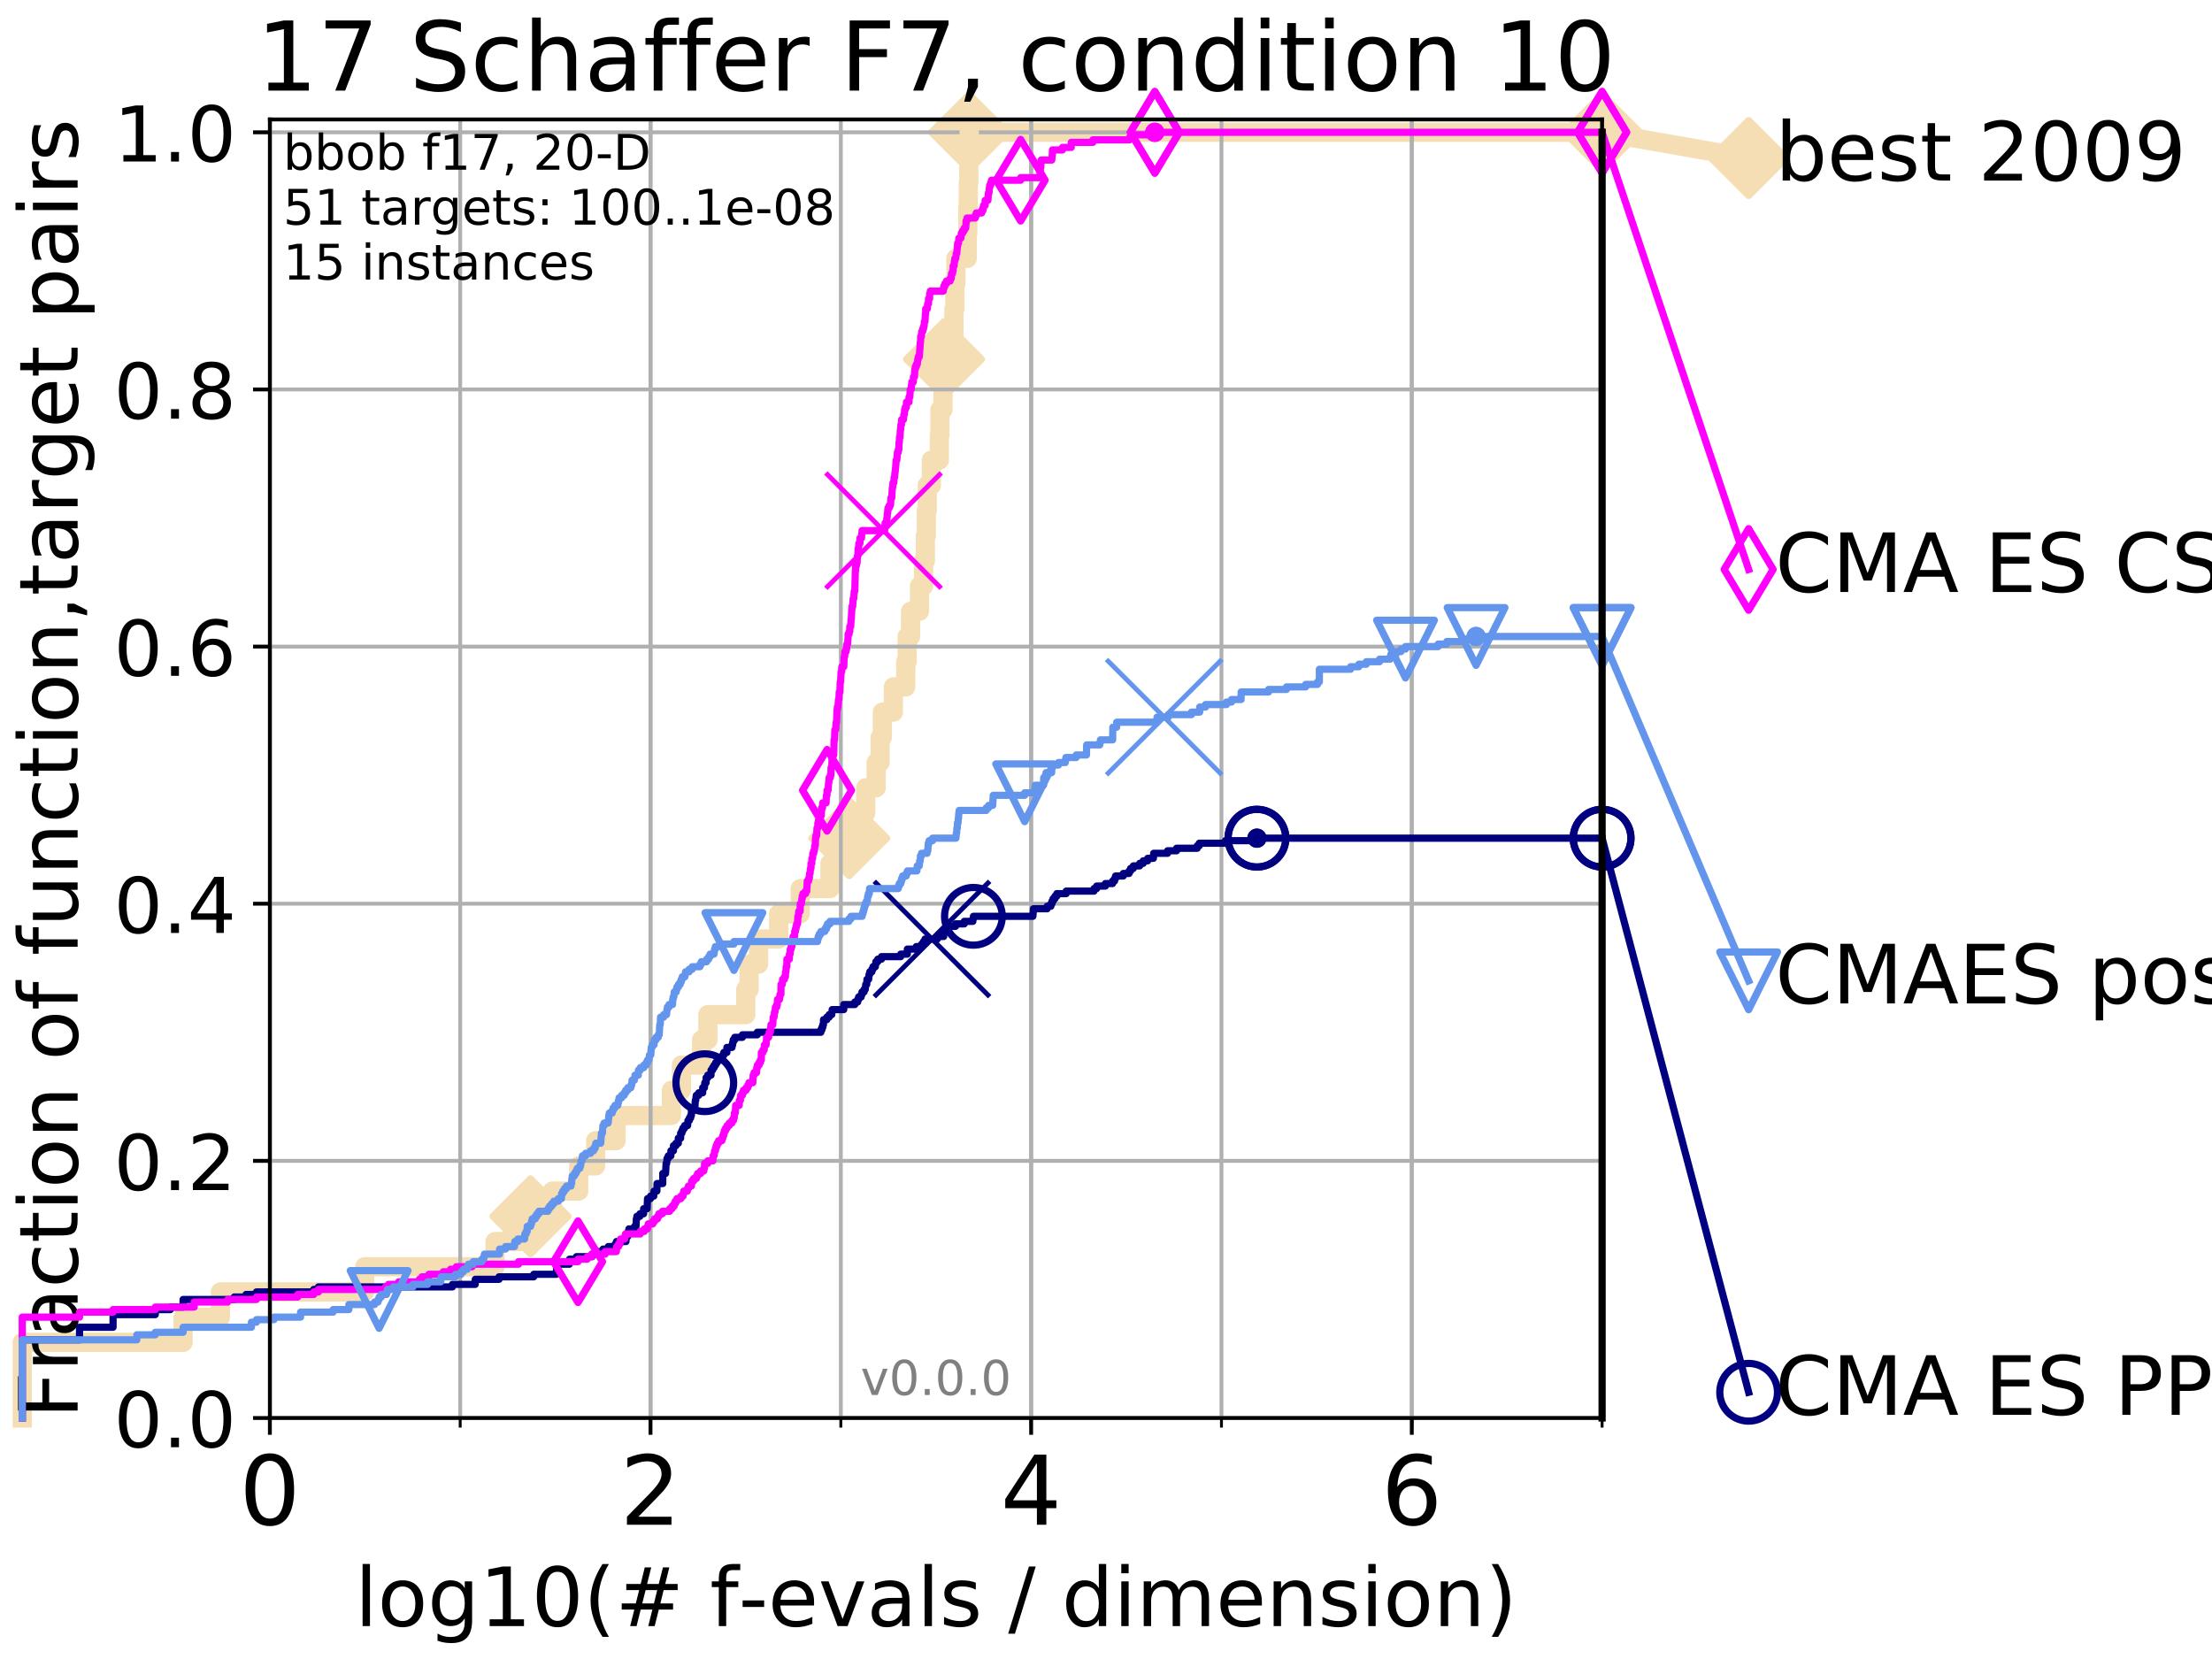 <?xml version="1.0" encoding="utf-8" standalone="no"?>
<!DOCTYPE svg PUBLIC "-//W3C//DTD SVG 1.1//EN"
  "http://www.w3.org/Graphics/SVG/1.1/DTD/svg11.dtd">
<!-- Created with matplotlib (http://matplotlib.org/) -->
<svg height="345pt" version="1.1" viewBox="0 0 460 345" width="460pt" xmlns="http://www.w3.org/2000/svg" xmlns:xlink="http://www.w3.org/1999/xlink">
 <defs>
  <style type="text/css">
*{stroke-linecap:butt;stroke-linejoin:round;}
  </style>
 </defs>
 <g id="figure_1">
  <g id="patch_1">
   <path d="M 0 345.6 
L 460.8 345.6 
L 460.8 0 
L 0 0 
z
" style="fill:#ffffff;"/>
  </g>
  <g id="axes_1">
   <g id="patch_2">
    <path d="M 56.12 294.88 
L 333.168 294.88 
L 333.168 24.84 
L 56.12 24.84 
z
" style="fill:#ffffff;"/>
   </g>
   <g id="line2d_1">
    <path d="M 4.627 294.88 
L 4.627 279.153 
L 38.075 279.153 
L 38.075 273.91 
L 45.844 273.91 
L 45.844 268.668 
L 75.842 268.668 
L 75.842 263.425 
L 102.952 263.425 
L 102.952 258.183 
L 110.311 258.183 
L 110.311 252.94 
L 114.866 252.94 
L 114.866 247.698 
L 120.345 247.698 
L 120.345 242.455 
L 123.87 242.455 
L 123.87 237.213 
L 128.121 237.213 
L 128.121 231.97 
L 139.62 231.97 
L 139.62 226.728 
L 141.705 226.728 
L 141.705 221.485 
L 145.897 221.485 
L 145.897 216.243 
L 147.212 216.243 
L 147.212 211 
L 155.086 211 
L 155.086 205.758 
L 155.772 205.758 
L 155.772 200.515 
L 157.744 200.515 
L 157.744 195.273 
L 161.932 195.273 
L 161.932 190.03 
L 166.418 190.03 
L 166.418 184.788 
L 172.598 184.788 
L 172.598 179.546 
L 176.603 179.546 
L 176.603 174.303 
L 178.91 174.303 
L 178.91 169.061 
L 180.031 169.061 
L 180.031 163.818 
L 182.208 163.818 
L 182.208 158.576 
L 183.032 158.576 
L 183.032 153.333 
L 183.491 153.333 
L 183.491 148.091 
L 185.781 148.091 
L 185.781 142.848 
L 188.357 142.848 
L 188.357 137.606 
L 188.65 137.606 
L 188.65 132.363 
L 189.357 132.363 
L 189.357 127.121 
L 191.212 127.121 
L 191.212 121.878 
L 192.055 121.878 
L 192.055 116.636 
L 192.436 116.636 
L 192.436 111.393 
L 192.641 111.393 
L 192.641 106.151 
L 192.827 106.151 
L 192.827 100.908 
L 193.683 100.908 
L 193.683 95.666 
L 195.345 95.666 
L 195.345 90.423 
L 195.468 90.423 
L 195.468 85.181 
L 196.1 85.181 
L 196.1 79.938 
L 196.318 79.938 
L 196.318 74.696 
L 196.633 74.696 
L 196.633 69.453 
L 198.378 69.453 
L 198.378 64.211 
L 198.566 64.211 
L 198.566 58.969 
L 198.784 58.969 
L 198.784 53.726 
L 201.145 53.726 
L 201.145 48.484 
L 201.255 48.484 
L 201.255 43.241 
L 201.363 43.241 
L 201.363 37.999 
L 201.475 37.999 
L 201.475 32.756 
L 201.561 32.756 
L 201.561 27.514 
L 333.168 27.514 
" style="fill:none;stroke:#f5deb3;stroke-linecap:square;stroke-width:4;"/>
   </g>
   <g id="line2d_2">
    <defs>
     <path d="M -0 7.778 
L 7.778 0 
L 0 -7.778 
L -7.778 -0 
z
" id="m4dd2fb42d9" style="stroke:#f5deb3;stroke-linejoin:miter;stroke-width:1.5;"/>
    </defs>
    <g>
     <use style="fill:#f5deb3;stroke:#f5deb3;stroke-linejoin:miter;stroke-width:1.5;" x="110.311" xlink:href="#m4dd2fb42d9" y="252.94"/>
     <use style="fill:#f5deb3;stroke:#f5deb3;stroke-linejoin:miter;stroke-width:1.5;" x="176.603" xlink:href="#m4dd2fb42d9" y="174.303"/>
     <use style="fill:#f5deb3;stroke:#f5deb3;stroke-linejoin:miter;stroke-width:1.5;" x="196.318" xlink:href="#m4dd2fb42d9" y="74.696"/>
     <use style="fill:#f5deb3;stroke:#f5deb3;stroke-linejoin:miter;stroke-width:1.5;" x="201.561" xlink:href="#m4dd2fb42d9" y="27.514"/>
     <use style="fill:#f5deb3;stroke:#f5deb3;stroke-linejoin:miter;stroke-width:1.5;" x="201.561" xlink:href="#m4dd2fb42d9" y="27.514"/>
     <use style="fill:#f5deb3;stroke:#f5deb3;stroke-linejoin:miter;stroke-width:1.5;" x="333.168" xlink:href="#m4dd2fb42d9" y="27.514"/>
    </g>
   </g>
   <g id="line2d_3">
    <path style="fill:none;stroke:#f5deb3;stroke-linecap:square;stroke-width:4;"/>
    <g/>
   </g>
   <g id="line2d_4">
    <path d="M 333.168 27.514 
L 363.643 32.861 
" style="fill:none;stroke:#f5deb3;stroke-linecap:square;stroke-width:4;"/>
    <g>
     <use style="fill:#f5deb3;stroke:#f5deb3;stroke-linejoin:miter;stroke-width:1.5;" x="333.168" xlink:href="#m4dd2fb42d9" y="27.514"/>
     <use style="fill:#f5deb3;stroke:#f5deb3;stroke-linejoin:miter;stroke-width:1.5;" x="363.643" xlink:href="#m4dd2fb42d9" y="32.861"/>
    </g>
   </g>
   <g id="matplotlib.axis_1">
    <g id="xtick_1">
     <g id="line2d_5">
      <path clip-path="url(#p624a517ac7)" d="M 56.12 294.88 
L 56.12 24.84 
" style="fill:none;stroke:#b0b0b0;stroke-linecap:square;stroke-width:0.8;"/>
     </g>
     <g id="line2d_6">
      <defs>
       <path d="M 0 0 
L 0 3.5 
" id="m11ffac8f88" style="stroke:#000000;stroke-width:0.8;"/>
      </defs>
      <g>
       <use style="stroke:#000000;stroke-width:0.8;" x="56.12" xlink:href="#m11ffac8f88" y="294.88"/>
      </g>
     </g>
     <g id="text_1">
      <!-- 0 -->
      <defs>
       <path d="M 31.781 66.406 
Q 24.172 66.406 20.328 58.906 
Q 16.5 51.422 16.5 36.375 
Q 16.5 21.391 20.328 13.891 
Q 24.172 6.391 31.781 6.391 
Q 39.453 6.391 43.281 13.891 
Q 47.125 21.391 47.125 36.375 
Q 47.125 51.422 43.281 58.906 
Q 39.453 66.406 31.781 66.406 
z
M 31.781 74.219 
Q 44.047 74.219 50.516 64.516 
Q 56.984 54.828 56.984 36.375 
Q 56.984 17.969 50.516 8.266 
Q 44.047 -1.422 31.781 -1.422 
Q 19.531 -1.422 13.062 8.266 
Q 6.594 17.969 6.594 36.375 
Q 6.594 54.828 13.062 64.516 
Q 19.531 74.219 31.781 74.219 
z
" id="DejaVuSans-30"/>
      </defs>
      <g transform="translate(49.758 317.077)scale(0.2 -0.2)">
       <use xlink:href="#DejaVuSans-30"/>
      </g>
     </g>
    </g>
    <g id="xtick_2">
     <g id="line2d_7">
      <path clip-path="url(#p624a517ac7)" d="M 135.277 294.88 
L 135.277 24.84 
" style="fill:none;stroke:#b0b0b0;stroke-linecap:square;stroke-width:0.8;"/>
     </g>
     <g id="line2d_8">
      <g>
       <use style="stroke:#000000;stroke-width:0.8;" x="135.277" xlink:href="#m11ffac8f88" y="294.88"/>
      </g>
     </g>
     <g id="text_2">
      <!-- 2 -->
      <defs>
       <path d="M 19.188 8.297 
L 53.609 8.297 
L 53.609 0 
L 7.328 0 
L 7.328 8.297 
Q 12.938 14.109 22.625 23.891 
Q 32.328 33.688 34.812 36.531 
Q 39.547 41.844 41.422 45.531 
Q 43.312 49.219 43.312 52.781 
Q 43.312 58.594 39.234 62.25 
Q 35.156 65.922 28.609 65.922 
Q 23.969 65.922 18.812 64.312 
Q 13.672 62.703 7.812 59.422 
L 7.812 69.391 
Q 13.766 71.781 18.938 73 
Q 24.125 74.219 28.422 74.219 
Q 39.75 74.219 46.484 68.547 
Q 53.219 62.891 53.219 53.422 
Q 53.219 48.922 51.531 44.891 
Q 49.859 40.875 45.406 35.406 
Q 44.188 33.984 37.641 27.219 
Q 31.109 20.453 19.188 8.297 
z
" id="DejaVuSans-32"/>
      </defs>
      <g transform="translate(128.914 317.077)scale(0.2 -0.2)">
       <use xlink:href="#DejaVuSans-32"/>
      </g>
     </g>
    </g>
    <g id="xtick_3">
     <g id="line2d_9">
      <path clip-path="url(#p624a517ac7)" d="M 214.433 294.88 
L 214.433 24.84 
" style="fill:none;stroke:#b0b0b0;stroke-linecap:square;stroke-width:0.8;"/>
     </g>
     <g id="line2d_10">
      <g>
       <use style="stroke:#000000;stroke-width:0.8;" x="214.433" xlink:href="#m11ffac8f88" y="294.88"/>
      </g>
     </g>
     <g id="text_3">
      <!-- 4 -->
      <defs>
       <path d="M 37.797 64.312 
L 12.891 25.391 
L 37.797 25.391 
z
M 35.203 72.906 
L 47.609 72.906 
L 47.609 25.391 
L 58.016 25.391 
L 58.016 17.188 
L 47.609 17.188 
L 47.609 0 
L 37.797 0 
L 37.797 17.188 
L 4.891 17.188 
L 4.891 26.703 
z
" id="DejaVuSans-34"/>
      </defs>
      <g transform="translate(208.071 317.077)scale(0.2 -0.2)">
       <use xlink:href="#DejaVuSans-34"/>
      </g>
     </g>
    </g>
    <g id="xtick_4">
     <g id="line2d_11">
      <path clip-path="url(#p624a517ac7)" d="M 293.59 294.88 
L 293.59 24.84 
" style="fill:none;stroke:#b0b0b0;stroke-linecap:square;stroke-width:0.8;"/>
     </g>
     <g id="line2d_12">
      <g>
       <use style="stroke:#000000;stroke-width:0.8;" x="293.59" xlink:href="#m11ffac8f88" y="294.88"/>
      </g>
     </g>
     <g id="text_4">
      <!-- 6 -->
      <defs>
       <path d="M 33.016 40.375 
Q 26.375 40.375 22.484 35.828 
Q 18.609 31.297 18.609 23.391 
Q 18.609 15.531 22.484 10.953 
Q 26.375 6.391 33.016 6.391 
Q 39.656 6.391 43.531 10.953 
Q 47.406 15.531 47.406 23.391 
Q 47.406 31.297 43.531 35.828 
Q 39.656 40.375 33.016 40.375 
z
M 52.594 71.297 
L 52.594 62.312 
Q 48.875 64.062 45.094 64.984 
Q 41.312 65.922 37.594 65.922 
Q 27.828 65.922 22.672 59.328 
Q 17.531 52.734 16.797 39.406 
Q 19.672 43.656 24.016 45.922 
Q 28.375 48.188 33.594 48.188 
Q 44.578 48.188 50.953 41.516 
Q 57.328 34.859 57.328 23.391 
Q 57.328 12.156 50.688 5.359 
Q 44.047 -1.422 33.016 -1.422 
Q 20.359 -1.422 13.672 8.266 
Q 6.984 17.969 6.984 36.375 
Q 6.984 53.656 15.188 63.938 
Q 23.391 74.219 37.203 74.219 
Q 40.922 74.219 44.703 73.484 
Q 48.484 72.75 52.594 71.297 
z
" id="DejaVuSans-36"/>
      </defs>
      <g transform="translate(287.227 317.077)scale(0.2 -0.2)">
       <use xlink:href="#DejaVuSans-36"/>
      </g>
     </g>
    </g>
    <g id="xtick_5">
     <g id="line2d_13">
      <path clip-path="url(#p624a517ac7)" d="M 56.12 294.88 
L 56.12 24.84 
" style="fill:none;stroke:#b0b0b0;stroke-linecap:square;stroke-width:0.8;"/>
     </g>
     <g id="line2d_14">
      <defs>
       <path d="M 0 0 
L 0 2 
" id="mc624316ea2" style="stroke:#000000;stroke-width:0.6;"/>
      </defs>
      <g>
       <use style="stroke:#000000;stroke-width:0.6;" x="56.12" xlink:href="#mc624316ea2" y="294.88"/>
      </g>
     </g>
    </g>
    <g id="xtick_6">
     <g id="line2d_15">
      <path clip-path="url(#p624a517ac7)" d="M 95.698 294.88 
L 95.698 24.84 
" style="fill:none;stroke:#b0b0b0;stroke-linecap:square;stroke-width:0.8;"/>
     </g>
     <g id="line2d_16">
      <g>
       <use style="stroke:#000000;stroke-width:0.6;" x="95.698" xlink:href="#mc624316ea2" y="294.88"/>
      </g>
     </g>
    </g>
    <g id="xtick_7">
     <g id="line2d_17">
      <path clip-path="url(#p624a517ac7)" d="M 135.277 294.88 
L 135.277 24.84 
" style="fill:none;stroke:#b0b0b0;stroke-linecap:square;stroke-width:0.8;"/>
     </g>
     <g id="line2d_18">
      <g>
       <use style="stroke:#000000;stroke-width:0.6;" x="135.277" xlink:href="#mc624316ea2" y="294.88"/>
      </g>
     </g>
    </g>
    <g id="xtick_8">
     <g id="line2d_19">
      <path clip-path="url(#p624a517ac7)" d="M 174.855 294.88 
L 174.855 24.84 
" style="fill:none;stroke:#b0b0b0;stroke-linecap:square;stroke-width:0.8;"/>
     </g>
     <g id="line2d_20">
      <g>
       <use style="stroke:#000000;stroke-width:0.6;" x="174.855" xlink:href="#mc624316ea2" y="294.88"/>
      </g>
     </g>
    </g>
    <g id="xtick_9">
     <g id="line2d_21">
      <path clip-path="url(#p624a517ac7)" d="M 214.433 294.88 
L 214.433 24.84 
" style="fill:none;stroke:#b0b0b0;stroke-linecap:square;stroke-width:0.8;"/>
     </g>
     <g id="line2d_22">
      <g>
       <use style="stroke:#000000;stroke-width:0.6;" x="214.433" xlink:href="#mc624316ea2" y="294.88"/>
      </g>
     </g>
    </g>
    <g id="xtick_10">
     <g id="line2d_23">
      <path clip-path="url(#p624a517ac7)" d="M 254.011 294.88 
L 254.011 24.84 
" style="fill:none;stroke:#b0b0b0;stroke-linecap:square;stroke-width:0.8;"/>
     </g>
     <g id="line2d_24">
      <g>
       <use style="stroke:#000000;stroke-width:0.6;" x="254.011" xlink:href="#mc624316ea2" y="294.88"/>
      </g>
     </g>
    </g>
    <g id="xtick_11">
     <g id="line2d_25">
      <path clip-path="url(#p624a517ac7)" d="M 293.59 294.88 
L 293.59 24.84 
" style="fill:none;stroke:#b0b0b0;stroke-linecap:square;stroke-width:0.8;"/>
     </g>
     <g id="line2d_26">
      <g>
       <use style="stroke:#000000;stroke-width:0.6;" x="293.59" xlink:href="#mc624316ea2" y="294.88"/>
      </g>
     </g>
    </g>
    <g id="xtick_12">
     <g id="line2d_27">
      <path clip-path="url(#p624a517ac7)" d="M 333.168 294.88 
L 333.168 24.84 
" style="fill:none;stroke:#b0b0b0;stroke-linecap:square;stroke-width:0.8;"/>
     </g>
     <g id="line2d_28">
      <g>
       <use style="stroke:#000000;stroke-width:0.6;" x="333.168" xlink:href="#mc624316ea2" y="294.88"/>
      </g>
     </g>
    </g>
    <g id="text_5">
     <!-- log10(# f-evals / dimension) -->
     <defs>
      <path d="M 9.422 75.984 
L 18.406 75.984 
L 18.406 0 
L 9.422 0 
z
" id="DejaVuSans-6c"/>
      <path d="M 30.609 48.391 
Q 23.391 48.391 19.188 42.75 
Q 14.984 37.109 14.984 27.297 
Q 14.984 17.484 19.156 11.844 
Q 23.344 6.203 30.609 6.203 
Q 37.797 6.203 41.984 11.859 
Q 46.188 17.531 46.188 27.297 
Q 46.188 37.016 41.984 42.703 
Q 37.797 48.391 30.609 48.391 
z
M 30.609 56 
Q 42.328 56 49.016 48.375 
Q 55.719 40.766 55.719 27.297 
Q 55.719 13.875 49.016 6.219 
Q 42.328 -1.422 30.609 -1.422 
Q 18.844 -1.422 12.172 6.219 
Q 5.516 13.875 5.516 27.297 
Q 5.516 40.766 12.172 48.375 
Q 18.844 56 30.609 56 
z
" id="DejaVuSans-6f"/>
      <path d="M 45.406 27.984 
Q 45.406 37.75 41.375 43.109 
Q 37.359 48.484 30.078 48.484 
Q 22.859 48.484 18.828 43.109 
Q 14.797 37.75 14.797 27.984 
Q 14.797 18.266 18.828 12.891 
Q 22.859 7.516 30.078 7.516 
Q 37.359 7.516 41.375 12.891 
Q 45.406 18.266 45.406 27.984 
z
M 54.391 6.781 
Q 54.391 -7.172 48.188 -13.984 
Q 42 -20.797 29.203 -20.797 
Q 24.469 -20.797 20.266 -20.094 
Q 16.062 -19.391 12.109 -17.922 
L 12.109 -9.188 
Q 16.062 -11.328 19.922 -12.344 
Q 23.781 -13.375 27.781 -13.375 
Q 36.625 -13.375 41.016 -8.766 
Q 45.406 -4.156 45.406 5.172 
L 45.406 9.625 
Q 42.625 4.781 38.281 2.391 
Q 33.938 0 27.875 0 
Q 17.828 0 11.672 7.656 
Q 5.516 15.328 5.516 27.984 
Q 5.516 40.672 11.672 48.328 
Q 17.828 56 27.875 56 
Q 33.938 56 38.281 53.609 
Q 42.625 51.219 45.406 46.391 
L 45.406 54.688 
L 54.391 54.688 
z
" id="DejaVuSans-67"/>
      <path d="M 12.406 8.297 
L 28.516 8.297 
L 28.516 63.922 
L 10.984 60.406 
L 10.984 69.391 
L 28.422 72.906 
L 38.281 72.906 
L 38.281 8.297 
L 54.391 8.297 
L 54.391 0 
L 12.406 0 
z
" id="DejaVuSans-31"/>
      <path d="M 31 75.875 
Q 24.469 64.656 21.281 53.656 
Q 18.109 42.672 18.109 31.391 
Q 18.109 20.125 21.312 9.062 
Q 24.516 -2 31 -13.188 
L 23.188 -13.188 
Q 15.875 -1.703 12.234 9.375 
Q 8.594 20.453 8.594 31.391 
Q 8.594 42.281 12.203 53.312 
Q 15.828 64.359 23.188 75.875 
z
" id="DejaVuSans-28"/>
      <path d="M 51.125 44 
L 36.922 44 
L 32.812 27.688 
L 47.125 27.688 
z
M 43.797 71.781 
L 38.719 51.516 
L 52.984 51.516 
L 58.109 71.781 
L 65.922 71.781 
L 60.891 51.516 
L 76.125 51.516 
L 76.125 44 
L 58.984 44 
L 54.984 27.688 
L 70.516 27.688 
L 70.516 20.219 
L 53.078 20.219 
L 48 0 
L 40.188 0 
L 45.219 20.219 
L 30.906 20.219 
L 25.875 0 
L 18.016 0 
L 23.094 20.219 
L 7.719 20.219 
L 7.719 27.688 
L 24.906 27.688 
L 29 44 
L 13.281 44 
L 13.281 51.516 
L 30.906 51.516 
L 35.891 71.781 
z
" id="DejaVuSans-23"/>
      <path id="DejaVuSans-20"/>
      <path d="M 37.109 75.984 
L 37.109 68.5 
L 28.516 68.5 
Q 23.688 68.5 21.797 66.547 
Q 19.922 64.594 19.922 59.516 
L 19.922 54.688 
L 34.719 54.688 
L 34.719 47.703 
L 19.922 47.703 
L 19.922 0 
L 10.891 0 
L 10.891 47.703 
L 2.297 47.703 
L 2.297 54.688 
L 10.891 54.688 
L 10.891 58.5 
Q 10.891 67.625 15.141 71.797 
Q 19.391 75.984 28.609 75.984 
z
" id="DejaVuSans-66"/>
      <path d="M 4.891 31.391 
L 31.203 31.391 
L 31.203 23.391 
L 4.891 23.391 
z
" id="DejaVuSans-2d"/>
      <path d="M 56.203 29.594 
L 56.203 25.203 
L 14.891 25.203 
Q 15.484 15.922 20.484 11.062 
Q 25.484 6.203 34.422 6.203 
Q 39.594 6.203 44.453 7.469 
Q 49.312 8.734 54.109 11.281 
L 54.109 2.781 
Q 49.266 0.734 44.188 -0.344 
Q 39.109 -1.422 33.891 -1.422 
Q 20.797 -1.422 13.156 6.188 
Q 5.516 13.812 5.516 26.812 
Q 5.516 40.234 12.766 48.109 
Q 20.016 56 32.328 56 
Q 43.359 56 49.781 48.891 
Q 56.203 41.797 56.203 29.594 
z
M 47.219 32.234 
Q 47.125 39.594 43.094 43.984 
Q 39.062 48.391 32.422 48.391 
Q 24.906 48.391 20.391 44.141 
Q 15.875 39.891 15.188 32.172 
z
" id="DejaVuSans-65"/>
      <path d="M 2.984 54.688 
L 12.5 54.688 
L 29.594 8.797 
L 46.688 54.688 
L 56.203 54.688 
L 35.688 0 
L 23.484 0 
z
" id="DejaVuSans-76"/>
      <path d="M 34.281 27.484 
Q 23.391 27.484 19.188 25 
Q 14.984 22.516 14.984 16.5 
Q 14.984 11.719 18.141 8.906 
Q 21.297 6.109 26.703 6.109 
Q 34.188 6.109 38.703 11.406 
Q 43.219 16.703 43.219 25.484 
L 43.219 27.484 
z
M 52.203 31.203 
L 52.203 0 
L 43.219 0 
L 43.219 8.297 
Q 40.141 3.328 35.547 0.953 
Q 30.953 -1.422 24.312 -1.422 
Q 15.922 -1.422 10.953 3.297 
Q 6 8.016 6 15.922 
Q 6 25.141 12.172 29.828 
Q 18.359 34.516 30.609 34.516 
L 43.219 34.516 
L 43.219 35.406 
Q 43.219 41.609 39.141 45 
Q 35.062 48.391 27.688 48.391 
Q 23 48.391 18.547 47.266 
Q 14.109 46.141 10.016 43.891 
L 10.016 52.203 
Q 14.938 54.109 19.578 55.047 
Q 24.219 56 28.609 56 
Q 40.484 56 46.344 49.844 
Q 52.203 43.703 52.203 31.203 
z
" id="DejaVuSans-61"/>
      <path d="M 44.281 53.078 
L 44.281 44.578 
Q 40.484 46.531 36.375 47.5 
Q 32.281 48.484 27.875 48.484 
Q 21.188 48.484 17.844 46.438 
Q 14.5 44.391 14.5 40.281 
Q 14.5 37.156 16.891 35.375 
Q 19.281 33.594 26.516 31.984 
L 29.594 31.297 
Q 39.156 29.25 43.188 25.516 
Q 47.219 21.781 47.219 15.094 
Q 47.219 7.469 41.188 3.016 
Q 35.156 -1.422 24.609 -1.422 
Q 20.219 -1.422 15.453 -0.562 
Q 10.688 0.297 5.422 2 
L 5.422 11.281 
Q 10.406 8.688 15.234 7.391 
Q 20.062 6.109 24.812 6.109 
Q 31.156 6.109 34.562 8.281 
Q 37.984 10.453 37.984 14.406 
Q 37.984 18.062 35.516 20.016 
Q 33.062 21.969 24.703 23.781 
L 21.578 24.516 
Q 13.234 26.266 9.516 29.906 
Q 5.812 33.547 5.812 39.891 
Q 5.812 47.609 11.281 51.797 
Q 16.75 56 26.812 56 
Q 31.781 56 36.172 55.266 
Q 40.578 54.547 44.281 53.078 
z
" id="DejaVuSans-73"/>
      <path d="M 25.391 72.906 
L 33.688 72.906 
L 8.297 -9.281 
L 0 -9.281 
z
" id="DejaVuSans-2f"/>
      <path d="M 45.406 46.391 
L 45.406 75.984 
L 54.391 75.984 
L 54.391 0 
L 45.406 0 
L 45.406 8.203 
Q 42.578 3.328 38.25 0.953 
Q 33.938 -1.422 27.875 -1.422 
Q 17.969 -1.422 11.734 6.484 
Q 5.516 14.406 5.516 27.297 
Q 5.516 40.188 11.734 48.094 
Q 17.969 56 27.875 56 
Q 33.938 56 38.25 53.625 
Q 42.578 51.266 45.406 46.391 
z
M 14.797 27.297 
Q 14.797 17.391 18.875 11.75 
Q 22.953 6.109 30.078 6.109 
Q 37.203 6.109 41.297 11.75 
Q 45.406 17.391 45.406 27.297 
Q 45.406 37.203 41.297 42.844 
Q 37.203 48.484 30.078 48.484 
Q 22.953 48.484 18.875 42.844 
Q 14.797 37.203 14.797 27.297 
z
" id="DejaVuSans-64"/>
      <path d="M 9.422 54.688 
L 18.406 54.688 
L 18.406 0 
L 9.422 0 
z
M 9.422 75.984 
L 18.406 75.984 
L 18.406 64.594 
L 9.422 64.594 
z
" id="DejaVuSans-69"/>
      <path d="M 52 44.188 
Q 55.375 50.25 60.062 53.125 
Q 64.75 56 71.094 56 
Q 79.641 56 84.281 50.016 
Q 88.922 44.047 88.922 33.016 
L 88.922 0 
L 79.891 0 
L 79.891 32.719 
Q 79.891 40.578 77.094 44.375 
Q 74.312 48.188 68.609 48.188 
Q 61.625 48.188 57.562 43.547 
Q 53.516 38.922 53.516 30.906 
L 53.516 0 
L 44.484 0 
L 44.484 32.719 
Q 44.484 40.625 41.703 44.406 
Q 38.922 48.188 33.109 48.188 
Q 26.219 48.188 22.156 43.531 
Q 18.109 38.875 18.109 30.906 
L 18.109 0 
L 9.078 0 
L 9.078 54.688 
L 18.109 54.688 
L 18.109 46.188 
Q 21.188 51.219 25.484 53.609 
Q 29.781 56 35.688 56 
Q 41.656 56 45.828 52.969 
Q 50 49.953 52 44.188 
z
" id="DejaVuSans-6d"/>
      <path d="M 54.891 33.016 
L 54.891 0 
L 45.906 0 
L 45.906 32.719 
Q 45.906 40.484 42.875 44.328 
Q 39.844 48.188 33.797 48.188 
Q 26.516 48.188 22.312 43.547 
Q 18.109 38.922 18.109 30.906 
L 18.109 0 
L 9.078 0 
L 9.078 54.688 
L 18.109 54.688 
L 18.109 46.188 
Q 21.344 51.125 25.703 53.562 
Q 30.078 56 35.797 56 
Q 45.219 56 50.047 50.172 
Q 54.891 44.344 54.891 33.016 
z
" id="DejaVuSans-6e"/>
      <path d="M 8.016 75.875 
L 15.828 75.875 
Q 23.141 64.359 26.781 53.312 
Q 30.422 42.281 30.422 31.391 
Q 30.422 20.453 26.781 9.375 
Q 23.141 -1.703 15.828 -13.188 
L 8.016 -13.188 
Q 14.5 -2 17.703 9.062 
Q 20.906 20.125 20.906 31.391 
Q 20.906 42.672 17.703 53.656 
Q 14.5 64.656 8.016 75.875 
z
" id="DejaVuSans-29"/>
     </defs>
     <g transform="translate(73.803 338.154)scale(0.17 -0.17)">
      <use xlink:href="#DejaVuSans-6c"/>
      <use x="27.783" xlink:href="#DejaVuSans-6f"/>
      <use x="88.965" xlink:href="#DejaVuSans-67"/>
      <use x="152.441" xlink:href="#DejaVuSans-31"/>
      <use x="216.064" xlink:href="#DejaVuSans-30"/>
      <use x="279.688" xlink:href="#DejaVuSans-28"/>
      <use x="318.701" xlink:href="#DejaVuSans-23"/>
      <use x="402.49" xlink:href="#DejaVuSans-20"/>
      <use x="434.277" xlink:href="#DejaVuSans-66"/>
      <use x="469.404" xlink:href="#DejaVuSans-2d"/>
      <use x="505.488" xlink:href="#DejaVuSans-65"/>
      <use x="567.012" xlink:href="#DejaVuSans-76"/>
      <use x="626.191" xlink:href="#DejaVuSans-61"/>
      <use x="687.471" xlink:href="#DejaVuSans-6c"/>
      <use x="715.254" xlink:href="#DejaVuSans-73"/>
      <use x="767.354" xlink:href="#DejaVuSans-20"/>
      <use x="799.141" xlink:href="#DejaVuSans-2f"/>
      <use x="832.832" xlink:href="#DejaVuSans-20"/>
      <use x="864.619" xlink:href="#DejaVuSans-64"/>
      <use x="928.096" xlink:href="#DejaVuSans-69"/>
      <use x="955.879" xlink:href="#DejaVuSans-6d"/>
      <use x="1053.291" xlink:href="#DejaVuSans-65"/>
      <use x="1114.814" xlink:href="#DejaVuSans-6e"/>
      <use x="1178.193" xlink:href="#DejaVuSans-73"/>
      <use x="1230.293" xlink:href="#DejaVuSans-69"/>
      <use x="1258.076" xlink:href="#DejaVuSans-6f"/>
      <use x="1319.258" xlink:href="#DejaVuSans-6e"/>
      <use x="1382.637" xlink:href="#DejaVuSans-29"/>
     </g>
    </g>
   </g>
   <g id="matplotlib.axis_2">
    <g id="ytick_1">
     <g id="line2d_29">
      <path clip-path="url(#p624a517ac7)" d="M 56.12 294.88 
L 333.168 294.88 
" style="fill:none;stroke:#b0b0b0;stroke-linecap:square;stroke-width:0.8;"/>
     </g>
     <g id="line2d_30">
      <defs>
       <path d="M 0 0 
L -3.5 0 
" id="m7fbb884bd3" style="stroke:#000000;stroke-width:0.8;"/>
      </defs>
      <g>
       <use style="stroke:#000000;stroke-width:0.8;" x="56.12" xlink:href="#m7fbb884bd3" y="294.88"/>
      </g>
     </g>
     <g id="text_6">
      <!-- 0.0 -->
      <defs>
       <path d="M 10.688 12.406 
L 21 12.406 
L 21 0 
L 10.688 0 
z
" id="DejaVuSans-2e"/>
      </defs>
      <g transform="translate(23.675 300.959)scale(0.16 -0.16)">
       <use xlink:href="#DejaVuSans-30"/>
       <use x="63.623" xlink:href="#DejaVuSans-2e"/>
       <use x="95.41" xlink:href="#DejaVuSans-30"/>
      </g>
     </g>
    </g>
    <g id="ytick_2">
     <g id="line2d_31">
      <path clip-path="url(#p624a517ac7)" d="M 56.12 241.407 
L 333.168 241.407 
" style="fill:none;stroke:#b0b0b0;stroke-linecap:square;stroke-width:0.8;"/>
     </g>
     <g id="line2d_32">
      <g>
       <use style="stroke:#000000;stroke-width:0.8;" x="56.12" xlink:href="#m7fbb884bd3" y="241.407"/>
      </g>
     </g>
     <g id="text_7">
      <!-- 0.2 -->
      <g transform="translate(23.675 247.485)scale(0.16 -0.16)">
       <use xlink:href="#DejaVuSans-30"/>
       <use x="63.623" xlink:href="#DejaVuSans-2e"/>
       <use x="95.41" xlink:href="#DejaVuSans-32"/>
      </g>
     </g>
    </g>
    <g id="ytick_3">
     <g id="line2d_33">
      <path clip-path="url(#p624a517ac7)" d="M 56.12 187.933 
L 333.168 187.933 
" style="fill:none;stroke:#b0b0b0;stroke-linecap:square;stroke-width:0.8;"/>
     </g>
     <g id="line2d_34">
      <g>
       <use style="stroke:#000000;stroke-width:0.8;" x="56.12" xlink:href="#m7fbb884bd3" y="187.933"/>
      </g>
     </g>
     <g id="text_8">
      <!-- 0.4 -->
      <g transform="translate(23.675 194.012)scale(0.16 -0.16)">
       <use xlink:href="#DejaVuSans-30"/>
       <use x="63.623" xlink:href="#DejaVuSans-2e"/>
       <use x="95.41" xlink:href="#DejaVuSans-34"/>
      </g>
     </g>
    </g>
    <g id="ytick_4">
     <g id="line2d_35">
      <path clip-path="url(#p624a517ac7)" d="M 56.12 134.46 
L 333.168 134.46 
" style="fill:none;stroke:#b0b0b0;stroke-linecap:square;stroke-width:0.8;"/>
     </g>
     <g id="line2d_36">
      <g>
       <use style="stroke:#000000;stroke-width:0.8;" x="56.12" xlink:href="#m7fbb884bd3" y="134.46"/>
      </g>
     </g>
     <g id="text_9">
      <!-- 0.6 -->
      <g transform="translate(23.675 140.539)scale(0.16 -0.16)">
       <use xlink:href="#DejaVuSans-30"/>
       <use x="63.623" xlink:href="#DejaVuSans-2e"/>
       <use x="95.41" xlink:href="#DejaVuSans-36"/>
      </g>
     </g>
    </g>
    <g id="ytick_5">
     <g id="line2d_37">
      <path clip-path="url(#p624a517ac7)" d="M 56.12 80.987 
L 333.168 80.987 
" style="fill:none;stroke:#b0b0b0;stroke-linecap:square;stroke-width:0.8;"/>
     </g>
     <g id="line2d_38">
      <g>
       <use style="stroke:#000000;stroke-width:0.8;" x="56.12" xlink:href="#m7fbb884bd3" y="80.987"/>
      </g>
     </g>
     <g id="text_10">
      <!-- 0.8 -->
      <defs>
       <path d="M 31.781 34.625 
Q 24.75 34.625 20.719 30.859 
Q 16.703 27.094 16.703 20.516 
Q 16.703 13.922 20.719 10.156 
Q 24.75 6.391 31.781 6.391 
Q 38.812 6.391 42.859 10.172 
Q 46.922 13.969 46.922 20.516 
Q 46.922 27.094 42.891 30.859 
Q 38.875 34.625 31.781 34.625 
z
M 21.922 38.812 
Q 15.578 40.375 12.031 44.719 
Q 8.5 49.078 8.5 55.328 
Q 8.5 64.062 14.719 69.141 
Q 20.953 74.219 31.781 74.219 
Q 42.672 74.219 48.875 69.141 
Q 55.078 64.062 55.078 55.328 
Q 55.078 49.078 51.531 44.719 
Q 48 40.375 41.703 38.812 
Q 48.828 37.156 52.797 32.312 
Q 56.781 27.484 56.781 20.516 
Q 56.781 9.906 50.312 4.234 
Q 43.844 -1.422 31.781 -1.422 
Q 19.734 -1.422 13.25 4.234 
Q 6.781 9.906 6.781 20.516 
Q 6.781 27.484 10.781 32.312 
Q 14.797 37.156 21.922 38.812 
z
M 18.312 54.391 
Q 18.312 48.734 21.844 45.562 
Q 25.391 42.391 31.781 42.391 
Q 38.141 42.391 41.719 45.562 
Q 45.312 48.734 45.312 54.391 
Q 45.312 60.062 41.719 63.234 
Q 38.141 66.406 31.781 66.406 
Q 25.391 66.406 21.844 63.234 
Q 18.312 60.062 18.312 54.391 
z
" id="DejaVuSans-38"/>
      </defs>
      <g transform="translate(23.675 87.066)scale(0.16 -0.16)">
       <use xlink:href="#DejaVuSans-30"/>
       <use x="63.623" xlink:href="#DejaVuSans-2e"/>
       <use x="95.41" xlink:href="#DejaVuSans-38"/>
      </g>
     </g>
    </g>
    <g id="ytick_6">
     <g id="line2d_39">
      <path clip-path="url(#p624a517ac7)" d="M 56.12 27.514 
L 333.168 27.514 
" style="fill:none;stroke:#b0b0b0;stroke-linecap:square;stroke-width:0.8;"/>
     </g>
     <g id="line2d_40">
      <g>
       <use style="stroke:#000000;stroke-width:0.8;" x="56.12" xlink:href="#m7fbb884bd3" y="27.514"/>
      </g>
     </g>
     <g id="text_11">
      <!-- 1.0 -->
      <g transform="translate(23.675 33.592)scale(0.16 -0.16)">
       <use xlink:href="#DejaVuSans-31"/>
       <use x="63.623" xlink:href="#DejaVuSans-2e"/>
       <use x="95.41" xlink:href="#DejaVuSans-30"/>
      </g>
     </g>
    </g>
    <g id="text_12">
     <!-- Fraction of function,target pairs -->
     <defs>
      <path d="M 9.812 72.906 
L 51.703 72.906 
L 51.703 64.594 
L 19.672 64.594 
L 19.672 43.109 
L 48.578 43.109 
L 48.578 34.812 
L 19.672 34.812 
L 19.672 0 
L 9.812 0 
z
" id="DejaVuSans-46"/>
      <path d="M 41.109 46.297 
Q 39.594 47.172 37.812 47.578 
Q 36.031 48 33.891 48 
Q 26.266 48 22.188 43.047 
Q 18.109 38.094 18.109 28.812 
L 18.109 0 
L 9.078 0 
L 9.078 54.688 
L 18.109 54.688 
L 18.109 46.188 
Q 20.953 51.172 25.484 53.578 
Q 30.031 56 36.531 56 
Q 37.453 56 38.578 55.875 
Q 39.703 55.766 41.062 55.516 
z
" id="DejaVuSans-72"/>
      <path d="M 48.781 52.594 
L 48.781 44.188 
Q 44.969 46.297 41.141 47.344 
Q 37.312 48.391 33.406 48.391 
Q 24.656 48.391 19.812 42.844 
Q 14.984 37.312 14.984 27.297 
Q 14.984 17.281 19.812 11.734 
Q 24.656 6.203 33.406 6.203 
Q 37.312 6.203 41.141 7.25 
Q 44.969 8.297 48.781 10.406 
L 48.781 2.094 
Q 45.016 0.344 40.984 -0.531 
Q 36.969 -1.422 32.422 -1.422 
Q 20.062 -1.422 12.781 6.344 
Q 5.516 14.109 5.516 27.297 
Q 5.516 40.672 12.859 48.328 
Q 20.219 56 33.016 56 
Q 37.156 56 41.109 55.141 
Q 45.062 54.297 48.781 52.594 
z
" id="DejaVuSans-63"/>
      <path d="M 18.312 70.219 
L 18.312 54.688 
L 36.812 54.688 
L 36.812 47.703 
L 18.312 47.703 
L 18.312 18.016 
Q 18.312 11.328 20.141 9.422 
Q 21.969 7.516 27.594 7.516 
L 36.812 7.516 
L 36.812 0 
L 27.594 0 
Q 17.188 0 13.234 3.875 
Q 9.281 7.766 9.281 18.016 
L 9.281 47.703 
L 2.688 47.703 
L 2.688 54.688 
L 9.281 54.688 
L 9.281 70.219 
z
" id="DejaVuSans-74"/>
      <path d="M 8.5 21.578 
L 8.5 54.688 
L 17.484 54.688 
L 17.484 21.922 
Q 17.484 14.156 20.5 10.266 
Q 23.531 6.391 29.594 6.391 
Q 36.859 6.391 41.078 11.031 
Q 45.312 15.672 45.312 23.688 
L 45.312 54.688 
L 54.297 54.688 
L 54.297 0 
L 45.312 0 
L 45.312 8.406 
Q 42.047 3.422 37.719 1 
Q 33.406 -1.422 27.688 -1.422 
Q 18.266 -1.422 13.375 4.438 
Q 8.5 10.297 8.5 21.578 
z
M 31.109 56 
z
" id="DejaVuSans-75"/>
      <path d="M 11.719 12.406 
L 22.016 12.406 
L 22.016 4 
L 14.016 -11.625 
L 7.719 -11.625 
L 11.719 4 
z
" id="DejaVuSans-2c"/>
      <path d="M 18.109 8.203 
L 18.109 -20.797 
L 9.078 -20.797 
L 9.078 54.688 
L 18.109 54.688 
L 18.109 46.391 
Q 20.953 51.266 25.266 53.625 
Q 29.594 56 35.594 56 
Q 45.562 56 51.781 48.094 
Q 58.016 40.188 58.016 27.297 
Q 58.016 14.406 51.781 6.484 
Q 45.562 -1.422 35.594 -1.422 
Q 29.594 -1.422 25.266 0.953 
Q 20.953 3.328 18.109 8.203 
z
M 48.688 27.297 
Q 48.688 37.203 44.609 42.844 
Q 40.531 48.484 33.406 48.484 
Q 26.266 48.484 22.188 42.844 
Q 18.109 37.203 18.109 27.297 
Q 18.109 17.391 22.188 11.75 
Q 26.266 6.109 33.406 6.109 
Q 40.531 6.109 44.609 11.75 
Q 48.688 17.391 48.688 27.297 
z
" id="DejaVuSans-70"/>
     </defs>
     <g transform="translate(16.14 294.999)rotate(-90)scale(0.17 -0.17)">
      <use xlink:href="#DejaVuSans-46"/>
      <use x="57.41" xlink:href="#DejaVuSans-72"/>
      <use x="98.523" xlink:href="#DejaVuSans-61"/>
      <use x="159.803" xlink:href="#DejaVuSans-63"/>
      <use x="214.783" xlink:href="#DejaVuSans-74"/>
      <use x="253.992" xlink:href="#DejaVuSans-69"/>
      <use x="281.775" xlink:href="#DejaVuSans-6f"/>
      <use x="342.957" xlink:href="#DejaVuSans-6e"/>
      <use x="406.336" xlink:href="#DejaVuSans-20"/>
      <use x="438.123" xlink:href="#DejaVuSans-6f"/>
      <use x="499.305" xlink:href="#DejaVuSans-66"/>
      <use x="534.51" xlink:href="#DejaVuSans-20"/>
      <use x="566.297" xlink:href="#DejaVuSans-66"/>
      <use x="601.502" xlink:href="#DejaVuSans-75"/>
      <use x="664.881" xlink:href="#DejaVuSans-6e"/>
      <use x="728.26" xlink:href="#DejaVuSans-63"/>
      <use x="783.24" xlink:href="#DejaVuSans-74"/>
      <use x="822.449" xlink:href="#DejaVuSans-69"/>
      <use x="850.232" xlink:href="#DejaVuSans-6f"/>
      <use x="911.414" xlink:href="#DejaVuSans-6e"/>
      <use x="974.793" xlink:href="#DejaVuSans-2c"/>
      <use x="1006.58" xlink:href="#DejaVuSans-74"/>
      <use x="1045.789" xlink:href="#DejaVuSans-61"/>
      <use x="1107.068" xlink:href="#DejaVuSans-72"/>
      <use x="1148.166" xlink:href="#DejaVuSans-67"/>
      <use x="1211.643" xlink:href="#DejaVuSans-65"/>
      <use x="1273.166" xlink:href="#DejaVuSans-74"/>
      <use x="1312.375" xlink:href="#DejaVuSans-20"/>
      <use x="1344.162" xlink:href="#DejaVuSans-70"/>
      <use x="1407.639" xlink:href="#DejaVuSans-61"/>
      <use x="1468.918" xlink:href="#DejaVuSans-69"/>
      <use x="1496.701" xlink:href="#DejaVuSans-72"/>
      <use x="1537.814" xlink:href="#DejaVuSans-73"/>
     </g>
    </g>
   </g>
   <g id="line2d_41">
    <defs>
     <path d="M 0 1.5 
C 0.398 1.5 0.779 1.342 1.061 1.061 
C 1.342 0.779 1.5 0.398 1.5 0 
C 1.5 -0.398 1.342 -0.779 1.061 -1.061 
C 0.779 -1.342 0.398 -1.5 0 -1.5 
C -0.398 -1.5 -0.779 -1.342 -1.061 -1.061 
C -1.342 -0.779 -1.5 -0.398 -1.5 0 
C -1.5 0.398 -1.342 0.779 -1.061 1.061 
C -0.779 1.342 -0.398 1.5 0 1.5 
z
" id="m2738e65271" style="stroke:#f5deb3;"/>
    </defs>
    <g>
     <use style="fill:#f5deb3;stroke:#f5deb3;" x="201.561" xlink:href="#m2738e65271" y="27.514"/>
     <use style="fill:#f5deb3;stroke:#f5deb3;" x="201.561" xlink:href="#m2738e65271" y="27.514"/>
    </g>
   </g>
   <g id="line2d_42">
    <defs>
     <path d="M 0 1.5 
C 0.398 1.5 0.779 1.342 1.061 1.061 
C 1.342 0.779 1.5 0.398 1.5 0 
C 1.5 -0.398 1.342 -0.779 1.061 -1.061 
C 0.779 -1.342 0.398 -1.5 0 -1.5 
C -0.398 -1.5 -0.779 -1.342 -1.061 -1.061 
C -1.342 -0.779 -1.5 -0.398 -1.5 0 
C -1.5 0.398 -1.342 0.779 -1.061 1.061 
C -0.779 1.342 -0.398 1.5 0 1.5 
z
" id="mffa8f972aa" style="stroke:#000080;"/>
    </defs>
    <g>
     <use style="fill:#000080;stroke:#000080;" x="261.387" xlink:href="#mffa8f972aa" y="174.303"/>
     <use style="fill:#000080;stroke:#000080;" x="261.387" xlink:href="#mffa8f972aa" y="174.303"/>
    </g>
   </g>
   <g id="line2d_43">
    <path d="M 4.627 294.88 
L 4.627 278.628 
L 16.542 278.628 
L 16.542 276.007 
L 23.511 276.007 
L 23.511 273.386 
L 32.291 273.386 
L 32.291 272.337 
L 35.425 272.337 
L 35.425 271.813 
L 38.075 271.813 
L 38.075 270.24 
L 48.715 270.24 
L 48.715 269.716 
L 51.175 269.716 
L 51.175 269.192 
L 53.327 269.192 
L 53.327 268.668 
L 65.241 268.668 
L 65.241 268.143 
L 66.223 268.143 
L 66.223 267.619 
L 94.077 267.619 
L 94.077 267.095 
L 98.832 267.095 
L 98.832 266.046 
L 103.777 266.046 
L 103.777 265.522 
L 110.995 265.522 
L 110.995 264.998 
L 115.691 264.998 
L 115.798 262.901 
L 118.395 262.901 
L 118.44 261.852 
L 119.888 261.852 
L 119.888 261.328 
L 123.12 261.328 
L 123.12 260.804 
L 124.036 260.804 
L 124.036 260.28 
L 125.417 260.28 
L 125.417 259.755 
L 126.496 259.755 
L 126.496 259.231 
L 127.938 259.231 
L 127.938 258.707 
L 128.212 258.707 
L 128.212 258.183 
L 130.171 258.183 
L 130.24 257.134 
L 130.559 257.134 
L 130.638 256.086 
L 130.784 256.086 
L 130.784 255.561 
L 131.97 255.561 
L 131.97 255.037 
L 132.259 255.037 
L 132.341 253.464 
L 132.443 253.464 
L 132.443 252.94 
L 133.079 252.94 
L 133.079 252.416 
L 133.843 252.416 
L 133.843 251.367 
L 134.575 251.367 
L 134.655 249.27 
L 135.277 249.27 
L 135.277 248.746 
L 135.951 248.746 
L 136 247.698 
L 136.599 247.698 
L 136.639 246.125 
L 137.828 246.125 
L 137.828 244.028 
L 138.41 244.028 
L 138.518 241.931 
L 138.638 241.931 
L 138.723 240.882 
L 138.974 240.882 
L 138.974 240.358 
L 139.52 240.358 
L 139.52 239.31 
L 140.049 239.31 
L 140.049 238.261 
L 140.562 238.261 
L 140.562 237.737 
L 141.06 237.737 
L 141.06 236.689 
L 141.544 236.689 
L 141.544 235.64 
L 141.805 235.64 
L 141.805 235.116 
L 142.015 235.116 
L 142.015 234.592 
L 142.366 234.592 
L 142.366 234.067 
L 142.992 234.067 
L 143.068 233.019 
L 143.355 233.019 
L 143.355 232.495 
L 143.622 232.495 
L 143.622 231.97 
L 143.78 231.97 
L 143.78 230.922 
L 144.214 230.922 
L 144.214 230.398 
L 144.493 230.398 
L 144.598 228.825 
L 144.683 228.825 
L 144.792 227.776 
L 145.308 227.776 
L 145.308 227.252 
L 146.127 227.252 
L 146.127 226.204 
L 146.489 226.204 
L 146.57 225.155 
L 146.844 225.155 
L 146.844 224.107 
L 147.191 224.107 
L 147.191 223.582 
L 147.865 223.582 
L 147.865 222.534 
L 148.192 222.534 
L 148.192 222.01 
L 148.514 222.01 
L 148.514 221.485 
L 148.829 221.485 
L 148.829 220.961 
L 149.166 220.961 
L 149.166 220.437 
L 149.742 220.437 
L 149.742 219.913 
L 150.296 219.913 
L 150.296 219.388 
L 150.524 219.388 
L 150.524 218.864 
L 151.163 218.864 
L 151.163 217.816 
L 152.221 217.816 
L 152.221 217.291 
L 152.359 217.291 
L 152.359 216.767 
L 152.473 216.767 
L 152.473 216.243 
L 152.798 216.243 
L 152.798 215.719 
L 154.388 215.719 
L 154.388 215.194 
L 157.484 215.194 
L 157.484 214.67 
L 170.695 214.67 
L 170.695 214.146 
L 170.922 214.146 
L 170.922 213.622 
L 171.11 213.622 
L 171.11 213.097 
L 171.243 213.097 
L 171.254 212.049 
L 171.94 212.049 
L 171.94 211.525 
L 172.425 211.525 
L 172.425 211 
L 172.967 211 
L 173.06 209.952 
L 175.462 209.952 
L 175.463 208.903 
L 177.761 208.903 
L 177.761 208.379 
L 178.361 208.379 
L 178.361 207.855 
L 178.552 207.855 
L 178.552 207.331 
L 179.079 207.331 
L 179.079 206.806 
L 179.258 206.806 
L 179.258 206.282 
L 179.689 206.282 
L 179.689 205.758 
L 179.937 205.758 
L 180.039 204.709 
L 180.245 204.709 
L 180.291 203.661 
L 180.638 203.661 
L 180.736 202.612 
L 180.882 202.612 
L 180.882 202.088 
L 181.313 202.088 
L 181.313 201.564 
L 181.547 201.564 
L 181.547 201.04 
L 182.029 201.04 
L 182.029 200.515 
L 182.142 200.515 
L 182.142 199.991 
L 182.542 199.991 
L 182.542 199.467 
L 183.308 199.467 
L 183.308 198.943 
L 187.304 198.943 
L 187.304 198.418 
L 188.682 198.418 
L 188.686 197.37 
L 190.55 197.37 
L 190.55 196.846 
L 191.671 196.846 
L 191.671 196.321 
L 192.054 196.321 
L 192.054 195.797 
L 192.369 195.797 
L 192.369 195.273 
L 194.934 195.273 
L 194.934 194.749 
L 196.25 194.749 
L 196.25 193.7 
L 196.467 193.7 
L 196.467 193.176 
L 197.043 193.176 
L 197.043 192.652 
L 198.688 192.652 
L 198.688 192.127 
L 200.524 192.127 
L 200.524 191.603 
L 202.311 191.603 
L 202.311 191.079 
L 202.428 191.079 
L 202.428 190.555 
L 214.794 190.555 
L 214.888 189.506 
L 214.913 189.506 
L 214.913 188.982 
L 217.761 188.982 
L 217.761 188.458 
L 218.536 188.458 
L 218.536 187.933 
L 218.766 187.933 
L 218.766 187.409 
L 219.001 187.409 
L 219.001 186.885 
L 219.387 186.885 
L 219.387 186.361 
L 219.779 186.361 
L 219.779 185.836 
L 221.719 185.836 
L 221.719 185.312 
L 227.504 185.312 
L 227.504 184.788 
L 228.057 184.788 
L 228.057 184.264 
L 229.871 184.264 
L 229.871 183.739 
L 231.365 183.739 
L 231.365 183.215 
L 231.781 183.215 
L 231.781 182.691 
L 231.99 182.691 
L 231.99 182.167 
L 233.593 182.167 
L 233.593 181.642 
L 234.798 181.642 
L 234.798 181.118 
L 235.119 181.118 
L 235.119 180.594 
L 235.682 180.594 
L 235.682 180.07 
L 237.001 180.07 
L 237.001 179.546 
L 237.727 179.546 
L 237.727 179.021 
L 238.666 179.021 
L 238.666 178.497 
L 239.855 178.497 
L 239.912 177.449 
L 242.807 177.449 
L 242.807 176.924 
L 244.679 176.924 
L 244.679 176.4 
L 248.969 176.4 
L 248.969 175.876 
L 249.398 175.876 
L 249.398 175.352 
L 254.829 175.352 
L 254.829 174.827 
L 261.387 174.827 
L 261.387 174.303 
L 333.168 174.303 
L 333.168 174.303 
" style="fill:none;stroke:#000080;stroke-linecap:square;stroke-width:1.5;"/>
   </g>
   <g id="line2d_44">
    <defs>
     <path d="M 0 6 
C 1.591 6 3.117 5.368 4.243 4.243 
C 5.368 3.117 6 1.591 6 0 
C 6 -1.591 5.368 -3.117 4.243 -4.243 
C 3.117 -5.368 1.591 -6 0 -6 
C -1.591 -6 -3.117 -5.368 -4.243 -4.243 
C -5.368 -3.117 -6 -1.591 -6 0 
C -6 1.591 -5.368 3.117 -4.243 4.243 
C -3.117 5.368 -1.591 6 0 6 
z
" id="m31dd683d85" style="stroke:#000080;stroke-width:1.5;"/>
    </defs>
    <g>
     <use style="fill:none;stroke:#000080;stroke-width:1.5;" x="146.57" xlink:href="#m31dd683d85" y="225.155"/>
     <use style="fill:none;stroke:#000080;stroke-width:1.5;" x="202.428" xlink:href="#m31dd683d85" y="190.555"/>
     <use style="fill:none;stroke:#000080;stroke-width:1.5;" x="261.387" xlink:href="#m31dd683d85" y="174.303"/>
     <use style="fill:none;stroke:#000080;stroke-width:1.5;" x="261.387" xlink:href="#m31dd683d85" y="174.303"/>
     <use style="fill:none;stroke:#000080;stroke-width:1.5;" x="333.168" xlink:href="#m31dd683d85" y="174.303"/>
    </g>
   </g>
   <g id="line2d_45">
    <path style="fill:none;stroke:#000080;stroke-linecap:square;stroke-width:1.5;"/>
    <g/>
   </g>
   <g id="line2d_46">
    <path clip-path="url(#p624a517ac7)" d="M 193.807 195.273 
" style="fill:none;stroke:#000080;stroke-linecap:square;stroke-width:1.5;"/>
    <defs>
     <path d="M -12 12 
L 12 -12 
M -12 -12 
L 12 12 
" id="ma1a83cce18" style="stroke:#000080;"/>
    </defs>
    <g clip-path="url(#p624a517ac7)">
     <use style="fill:#000080;stroke:#000080;" x="193.807" xlink:href="#ma1a83cce18" y="195.273"/>
    </g>
   </g>
   <g id="line2d_47">
    <defs>
     <path d="M 0 1.5 
C 0.398 1.5 0.779 1.342 1.061 1.061 
C 1.342 0.779 1.5 0.398 1.5 0 
C 1.5 -0.398 1.342 -0.779 1.061 -1.061 
C 0.779 -1.342 0.398 -1.5 0 -1.5 
C -0.398 -1.5 -0.779 -1.342 -1.061 -1.061 
C -1.342 -0.779 -1.5 -0.398 -1.5 0 
C -1.5 0.398 -1.342 0.779 -1.061 1.061 
C -0.779 1.342 -0.398 1.5 0 1.5 
z
" id="m9ff53f272f" style="stroke:#ff00ff;"/>
    </defs>
    <g>
     <use style="fill:#ff00ff;stroke:#ff00ff;" x="240.15" xlink:href="#m9ff53f272f" y="27.514"/>
     <use style="fill:#ff00ff;stroke:#ff00ff;" x="240.15" xlink:href="#m9ff53f272f" y="27.514"/>
    </g>
   </g>
   <g id="line2d_48">
    <path d="M 4.627 294.88 
L 4.627 273.91 
L 16.542 273.91 
L 16.542 272.862 
L 23.511 272.862 
L 23.511 272.337 
L 32.291 272.337 
L 32.291 271.813 
L 40.37 271.813 
L 40.37 270.765 
L 47.34 270.765 
L 47.34 270.24 
L 53.327 270.24 
L 53.327 269.716 
L 61.903 269.716 
L 61.903 269.192 
L 65.241 269.192 
L 65.241 268.668 
L 66.223 268.668 
L 66.223 268.143 
L 80.162 268.143 
L 80.162 267.619 
L 80.787 267.619 
L 80.787 267.095 
L 82.902 267.095 
L 82.902 266.571 
L 87.202 266.571 
L 87.202 266.046 
L 87.757 266.046 
L 87.757 265.522 
L 89.195 265.522 
L 89.195 264.998 
L 92.182 264.998 
L 92.182 264.474 
L 93.695 264.474 
L 93.695 263.949 
L 94.907 263.949 
L 94.907 263.425 
L 98.175 263.425 
L 98.175 262.901 
L 107.826 262.901 
L 107.826 262.377 
L 120.201 262.377 
L 120.201 261.852 
L 122.115 261.852 
L 122.115 261.328 
L 123.05 261.328 
L 123.05 260.804 
L 125.839 260.804 
L 125.839 260.28 
L 128.173 260.28 
L 128.251 259.231 
L 128.622 259.231 
L 128.622 258.707 
L 128.923 258.707 
L 128.923 258.183 
L 129.035 258.183 
L 129.035 257.658 
L 129.914 257.658 
L 129.914 257.134 
L 130.066 257.134 
L 130.066 256.61 
L 133.138 256.61 
L 133.138 256.086 
L 133.992 256.086 
L 133.992 255.561 
L 134.646 255.561 
L 134.646 255.037 
L 134.806 255.037 
L 134.806 254.513 
L 135.76 254.513 
L 135.76 253.989 
L 136.132 253.989 
L 136.132 253.464 
L 136.734 253.464 
L 136.734 252.94 
L 137.016 252.94 
L 137.016 252.416 
L 137.746 252.416 
L 137.746 251.892 
L 139.249 251.892 
L 139.249 251.367 
L 139.74 251.367 
L 139.74 250.843 
L 140.185 250.843 
L 140.185 250.319 
L 140.422 250.319 
L 140.422 249.795 
L 140.769 249.795 
L 140.769 249.27 
L 141.592 249.27 
L 141.592 248.746 
L 142.05 248.746 
L 142.05 248.222 
L 142.189 248.222 
L 142.189 247.698 
L 142.937 247.698 
L 142.937 247.173 
L 143.155 247.173 
L 143.155 246.649 
L 143.79 246.649 
L 143.848 245.601 
L 144.24 245.601 
L 144.24 245.076 
L 144.822 245.076 
L 144.822 244.552 
L 145.086 244.552 
L 145.086 244.028 
L 145.725 244.028 
L 145.725 243.504 
L 146.368 243.504 
L 146.368 242.979 
L 146.498 242.979 
L 146.525 241.931 
L 147.199 241.931 
L 147.199 241.407 
L 148.249 241.407 
L 148.297 240.358 
L 148.494 240.358 
L 148.597 239.31 
L 148.79 239.31 
L 148.79 238.785 
L 148.923 238.785 
L 148.923 238.261 
L 149.143 238.261 
L 149.143 237.737 
L 149.428 237.737 
L 149.428 237.213 
L 150.123 237.213 
L 150.123 236.689 
L 150.3 236.689 
L 150.3 236.164 
L 150.499 236.164 
L 150.499 235.64 
L 150.63 235.64 
L 150.63 235.116 
L 150.892 235.116 
L 150.892 234.592 
L 151.204 234.592 
L 151.204 234.067 
L 151.654 234.067 
L 151.654 233.543 
L 152.193 233.543 
L 152.193 233.019 
L 152.536 233.019 
L 152.536 232.495 
L 152.683 232.495 
L 152.73 231.446 
L 152.907 231.446 
L 152.993 229.873 
L 153.725 229.873 
L 153.749 228.825 
L 153.973 228.825 
L 154.011 227.776 
L 154.388 227.776 
L 154.388 227.252 
L 154.601 227.252 
L 154.601 226.728 
L 155.156 226.728 
L 155.156 226.204 
L 155.504 226.204 
L 155.504 225.679 
L 155.738 225.679 
L 155.738 225.155 
L 156.553 225.155 
L 156.625 223.582 
L 156.817 223.582 
L 156.817 223.058 
L 157.327 223.058 
L 157.368 222.01 
L 157.51 222.01 
L 157.51 221.485 
L 157.867 221.485 
L 157.867 220.961 
L 158.128 220.961 
L 158.128 220.437 
L 158.323 220.437 
L 158.332 218.864 
L 158.646 218.864 
L 158.646 218.34 
L 158.919 218.34 
L 158.967 217.291 
L 159.312 217.291 
L 159.412 215.719 
L 159.837 215.719 
L 159.837 215.194 
L 159.952 215.194 
L 159.952 214.67 
L 160.196 214.67 
L 160.27 213.622 
L 160.322 213.622 
L 160.322 213.097 
L 160.71 213.097 
L 160.786 211.525 
L 160.972 211.525 
L 161.059 210.476 
L 161.154 210.476 
L 161.263 209.428 
L 161.524 209.428 
L 161.524 208.903 
L 161.66 208.903 
L 161.678 207.855 
L 162.101 207.855 
L 162.191 206.806 
L 162.389 206.806 
L 162.426 204.709 
L 162.679 204.709 
L 162.75 203.661 
L 163.127 203.661 
L 163.127 203.137 
L 163.328 203.137 
L 163.365 202.088 
L 163.447 202.088 
L 163.492 201.04 
L 163.62 201.04 
L 163.638 199.467 
L 164.145 199.467 
L 164.16 198.418 
L 164.303 198.418 
L 164.344 197.37 
L 164.523 197.37 
L 164.523 196.846 
L 164.672 196.846 
L 164.727 195.797 
L 164.846 195.797 
L 164.935 194.749 
L 165.23 194.749 
L 165.262 193.7 
L 165.42 193.7 
L 165.42 193.176 
L 165.533 193.176 
L 165.533 192.652 
L 165.663 192.652 
L 165.663 192.127 
L 165.851 192.127 
L 165.928 190.555 
L 166.029 190.555 
L 166.109 189.506 
L 166.39 189.506 
L 166.419 187.933 
L 166.646 187.933 
L 166.754 186.885 
L 166.824 186.885 
L 166.824 186.361 
L 166.978 186.361 
L 166.978 185.836 
L 167.523 185.836 
L 167.523 185.312 
L 167.769 185.312 
L 167.876 183.215 
L 168.157 183.215 
L 168.157 182.691 
L 168.298 182.691 
L 168.356 181.642 
L 168.457 181.642 
L 168.535 180.594 
L 168.64 180.594 
L 168.661 179.546 
L 168.824 179.546 
L 168.832 178.497 
L 168.985 178.497 
L 169.038 177.449 
L 169.218 177.449 
L 169.218 176.924 
L 169.346 176.924 
L 169.447 175.876 
L 169.537 175.876 
L 169.591 174.303 
L 169.655 174.303 
L 169.655 173.779 
L 169.825 173.779 
L 169.897 172.206 
L 170.069 172.206 
L 170.076 171.158 
L 170.193 171.158 
L 170.193 170.633 
L 170.525 170.633 
L 170.528 169.585 
L 170.797 169.585 
L 170.863 168.012 
L 171.047 168.012 
L 171.077 166.964 
L 171.794 166.964 
L 171.859 165.391 
L 171.981 165.391 
L 171.992 164.342 
L 172.206 164.342 
L 172.309 162.77 
L 172.36 162.77 
L 172.424 161.721 
L 172.673 161.721 
L 172.673 161.197 
L 172.791 161.197 
L 172.825 159.624 
L 172.977 159.624 
L 173.035 157.527 
L 173.149 157.527 
L 173.149 157.003 
L 173.384 157.003 
L 173.452 153.857 
L 173.548 153.857 
L 173.619 151.76 
L 173.793 151.76 
L 173.892 150.188 
L 173.962 150.188 
L 174.067 147.566 
L 174.137 147.566 
L 174.137 147.042 
L 174.261 147.042 
L 174.368 145.469 
L 174.458 145.469 
L 174.528 143.897 
L 174.673 143.897 
L 174.725 141.8 
L 174.809 141.8 
L 174.917 139.703 
L 175.018 139.703 
L 175.066 138.654 
L 175.468 138.654 
L 175.553 136.557 
L 175.651 136.557 
L 175.705 135.509 
L 175.949 135.509 
L 175.949 134.984 
L 176.068 134.984 
L 176.124 133.936 
L 176.261 133.936 
L 176.371 132.363 
L 176.373 132.363 
L 176.373 131.839 
L 176.582 131.839 
L 176.582 131.315 
L 176.722 131.315 
L 176.724 130.266 
L 176.91 130.266 
L 176.998 128.693 
L 177.037 128.693 
L 177.146 126.596 
L 177.185 126.596 
L 177.185 126.072 
L 177.323 126.072 
L 177.416 124.499 
L 177.535 124.499 
L 177.646 122.927 
L 177.762 122.927 
L 177.869 118.733 
L 177.925 118.733 
L 177.931 117.684 
L 178.087 117.684 
L 178.087 117.16 
L 178.219 117.16 
L 178.309 115.587 
L 178.398 115.587 
L 178.461 114.015 
L 178.535 114.015 
L 178.617 112.966 
L 178.833 112.966 
L 178.834 111.918 
L 179.14 111.918 
L 179.23 110.869 
L 179.267 110.869 
L 179.267 110.345 
L 183.953 110.345 
L 184.063 108.772 
L 184.352 108.772 
L 184.427 107.724 
L 184.472 107.724 
L 184.55 106.675 
L 184.589 106.675 
L 184.665 105.627 
L 184.924 105.627 
L 184.924 105.102 
L 185.182 105.102 
L 185.276 103.53 
L 185.45 103.53 
L 185.56 101.433 
L 185.633 101.433 
L 185.702 100.384 
L 185.886 100.384 
L 185.929 99.336 
L 186.025 99.336 
L 186.109 98.287 
L 186.137 98.287 
L 186.242 97.239 
L 186.258 97.239 
L 186.357 95.666 
L 186.507 95.666 
L 186.614 94.093 
L 186.776 94.093 
L 186.776 93.569 
L 186.906 93.569 
L 186.959 91.996 
L 187.022 91.996 
L 187.055 90.948 
L 187.157 90.948 
L 187.23 89.375 
L 187.29 89.375 
L 187.344 88.326 
L 187.457 88.326 
L 187.494 87.278 
L 187.871 87.278 
L 187.957 86.229 
L 188.062 86.229 
L 188.125 85.181 
L 188.262 85.181 
L 188.262 84.657 
L 188.496 84.657 
L 188.511 83.608 
L 189.033 83.608 
L 189.033 82.56 
L 189.204 82.56 
L 189.284 80.987 
L 189.481 80.987 
L 189.562 79.938 
L 189.63 79.938 
L 189.63 79.414 
L 189.944 79.414 
L 189.954 78.366 
L 190.176 78.366 
L 190.231 76.793 
L 190.339 76.793 
L 190.339 76.269 
L 190.555 76.269 
L 190.555 75.744 
L 190.759 75.744 
L 190.854 74.696 
L 190.959 74.696 
L 190.959 74.172 
L 191.178 74.172 
L 191.278 72.599 
L 191.294 72.599 
L 191.392 71.026 
L 191.434 71.026 
L 191.463 69.978 
L 191.607 69.978 
L 191.691 68.929 
L 191.879 68.929 
L 191.879 68.405 
L 192.049 68.405 
L 192.049 67.881 
L 192.166 67.881 
L 192.247 66.832 
L 192.357 66.832 
L 192.445 65.259 
L 192.491 65.259 
L 192.505 64.211 
L 192.847 64.211 
L 192.913 63.163 
L 193.086 63.163 
L 193.088 62.114 
L 193.312 62.114 
L 193.331 61.066 
L 193.453 61.066 
L 193.453 60.541 
L 196.164 60.541 
L 196.164 60.017 
L 196.278 60.017 
L 196.278 59.493 
L 196.507 59.493 
L 196.507 58.969 
L 196.82 58.969 
L 196.82 58.444 
L 197.584 58.444 
L 197.584 57.92 
L 197.808 57.92 
L 197.878 56.872 
L 198.09 56.872 
L 198.09 56.347 
L 198.202 56.347 
L 198.216 55.299 
L 198.408 55.299 
L 198.483 54.25 
L 198.572 54.25 
L 198.572 53.726 
L 198.762 53.726 
L 198.865 52.678 
L 198.982 52.678 
L 199.092 51.105 
L 199.157 51.105 
L 199.157 50.581 
L 199.314 50.581 
L 199.402 49.532 
L 199.817 49.532 
L 199.927 48.484 
L 200.186 48.484 
L 200.186 47.959 
L 200.518 47.959 
L 200.518 47.435 
L 200.827 47.435 
L 200.924 45.862 
L 201.104 45.862 
L 201.104 45.338 
L 202.805 45.338 
L 202.805 44.814 
L 203.021 44.814 
L 203.021 44.29 
L 204.149 44.29 
L 204.149 43.765 
L 204.409 43.765 
L 204.409 43.241 
L 204.529 43.241 
L 204.529 42.717 
L 204.858 42.717 
L 204.867 41.668 
L 205.446 41.668 
L 205.552 40.096 
L 205.672 40.096 
L 205.739 39.047 
L 205.817 39.047 
L 205.817 38.523 
L 206.019 38.523 
L 206.019 37.999 
L 206.19 37.999 
L 206.19 37.474 
L 212.248 37.474 
L 212.248 36.95 
L 216.271 36.95 
L 216.364 34.853 
L 216.432 34.853 
L 216.518 33.28 
L 218.719 33.28 
L 218.818 32.232 
L 218.839 32.232 
L 218.859 31.183 
L 220.94 31.183 
L 220.94 30.659 
L 222.772 30.659 
L 222.778 29.611 
L 227.271 29.611 
L 227.271 29.086 
L 234.898 29.086 
L 234.898 28.562 
L 235.753 28.562 
L 235.753 28.038 
L 240.15 28.038 
L 240.15 27.514 
L 333.168 27.514 
L 333.168 27.514 
" style="fill:none;stroke:#ff00ff;stroke-linecap:square;stroke-width:1.5;"/>
   </g>
   <g id="line2d_49">
    <defs>
     <path d="M -0 8.485 
L 5.091 0 
L 0 -8.485 
L -5.091 -0 
z
" id="mba5b2a356c" style="stroke:#ff00ff;stroke-linejoin:miter;stroke-width:1.5;"/>
    </defs>
    <g>
     <use style="fill:none;stroke:#ff00ff;stroke-linejoin:miter;stroke-width:1.5;" x="120.201" xlink:href="#mba5b2a356c" y="262.377"/>
     <use style="fill:none;stroke:#ff00ff;stroke-linejoin:miter;stroke-width:1.5;" x="171.992" xlink:href="#mba5b2a356c" y="164.342"/>
     <use style="fill:none;stroke:#ff00ff;stroke-linejoin:miter;stroke-width:1.5;" x="212.248" xlink:href="#mba5b2a356c" y="37.474"/>
     <use style="fill:none;stroke:#ff00ff;stroke-linejoin:miter;stroke-width:1.5;" x="240.15" xlink:href="#mba5b2a356c" y="27.514"/>
     <use style="fill:none;stroke:#ff00ff;stroke-linejoin:miter;stroke-width:1.5;" x="240.15" xlink:href="#mba5b2a356c" y="27.514"/>
     <use style="fill:none;stroke:#ff00ff;stroke-linejoin:miter;stroke-width:1.5;" x="333.168" xlink:href="#mba5b2a356c" y="27.514"/>
    </g>
   </g>
   <g id="line2d_50">
    <path style="fill:none;stroke:#ff00ff;stroke-linecap:square;stroke-width:1.5;"/>
    <g/>
   </g>
   <g id="line2d_51">
    <path clip-path="url(#p624a517ac7)" d="M 183.731 110.345 
" style="fill:none;stroke:#ff00ff;stroke-linecap:square;stroke-width:1.5;"/>
    <defs>
     <path d="M -12 12 
L 12 -12 
M -12 -12 
L 12 12 
" id="m537dc10ba1" style="stroke:#ff00ff;"/>
    </defs>
    <g clip-path="url(#p624a517ac7)">
     <use style="fill:#ff00ff;stroke:#ff00ff;" x="183.731" xlink:href="#m537dc10ba1" y="110.345"/>
    </g>
   </g>
   <g id="line2d_52">
    <defs>
     <path d="M 0 1.5 
C 0.398 1.5 0.779 1.342 1.061 1.061 
C 1.342 0.779 1.5 0.398 1.5 0 
C 1.5 -0.398 1.342 -0.779 1.061 -1.061 
C 0.779 -1.342 0.398 -1.5 0 -1.5 
C -0.398 -1.5 -0.779 -1.342 -1.061 -1.061 
C -1.342 -0.779 -1.5 -0.398 -1.5 0 
C -1.5 0.398 -1.342 0.779 -1.061 1.061 
C -0.779 1.342 -0.398 1.5 0 1.5 
z
" id="m307e262a48" style="stroke:#6495ed;"/>
    </defs>
    <g>
     <use style="fill:#6495ed;stroke:#6495ed;" x="306.961" xlink:href="#m307e262a48" y="132.363"/>
     <use style="fill:#6495ed;stroke:#6495ed;" x="306.961" xlink:href="#m307e262a48" y="132.363"/>
    </g>
   </g>
   <g id="line2d_53">
    <path d="M 4.627 294.88 
L 4.627 278.628 
L 28.456 278.628 
L 28.456 277.58 
L 32.291 277.58 
L 32.291 277.056 
L 38.075 277.056 
L 38.075 276.007 
L 52.284 276.007 
L 52.284 274.959 
L 53.327 274.959 
L 53.327 274.434 
L 56.959 274.434 
L 56.959 273.91 
L 62.507 273.91 
L 62.507 272.862 
L 69.277 272.862 
L 69.277 272.337 
L 72.544 272.337 
L 72.544 271.289 
L 77.897 271.289 
L 77.897 270.765 
L 78.608 270.765 
L 78.608 270.24 
L 78.839 270.24 
L 78.839 269.716 
L 79.292 269.716 
L 79.292 269.192 
L 80.373 269.192 
L 80.373 268.668 
L 80.581 268.668 
L 80.581 268.143 
L 81.781 268.143 
L 81.781 267.619 
L 85.885 267.619 
L 85.885 267.095 
L 88.942 267.095 
L 88.942 266.571 
L 91.647 266.571 
L 91.755 265.522 
L 94.726 265.522 
L 94.726 264.998 
L 95.869 264.998 
L 95.869 264.474 
L 96.372 264.474 
L 96.372 263.949 
L 97.18 263.949 
L 97.18 263.425 
L 97.414 263.425 
L 97.414 262.901 
L 98.397 262.901 
L 98.397 262.377 
L 100.208 262.377 
L 100.208 261.852 
L 100.6 261.852 
L 100.6 261.328 
L 100.729 261.328 
L 100.729 260.804 
L 103.884 260.804 
L 103.884 259.755 
L 105.12 259.755 
L 105.12 259.231 
L 107 259.231 
L 107.045 258.183 
L 107.698 258.183 
L 107.698 257.658 
L 109.094 257.658 
L 109.133 256.61 
L 109.406 256.61 
L 109.406 256.086 
L 109.637 256.086 
L 109.637 255.037 
L 110.348 255.037 
L 110.348 254.513 
L 110.53 254.513 
L 110.53 253.989 
L 110.675 253.989 
L 110.675 253.464 
L 111.31 253.464 
L 111.31 252.94 
L 111.653 252.94 
L 111.653 252.416 
L 112.056 252.416 
L 112.056 251.892 
L 113.94 251.892 
L 113.94 251.367 
L 114.264 251.367 
L 114.264 250.843 
L 114.725 250.843 
L 114.725 250.319 
L 115.173 250.319 
L 115.173 249.795 
L 116.089 249.795 
L 116.089 249.27 
L 116.759 249.27 
L 116.784 248.222 
L 117.034 248.222 
L 117.034 247.698 
L 117.378 247.698 
L 117.378 247.173 
L 117.811 247.173 
L 117.811 246.649 
L 118.735 246.649 
L 118.735 246.125 
L 118.87 246.125 
L 118.914 245.076 
L 119.003 245.076 
L 119.003 244.552 
L 119.441 244.552 
L 119.441 244.028 
L 119.783 244.028 
L 119.783 243.504 
L 120.035 243.504 
L 120.035 242.979 
L 120.569 242.979 
L 120.569 242.455 
L 120.75 242.455 
L 120.83 241.407 
L 121.047 241.407 
L 121.126 240.358 
L 121.779 240.358 
L 121.779 239.834 
L 122.821 239.834 
L 122.821 239.31 
L 123.448 239.31 
L 123.448 238.785 
L 123.77 238.785 
L 123.77 238.261 
L 123.904 238.261 
L 123.904 237.737 
L 124.922 237.737 
L 125.032 236.164 
L 125.063 236.164 
L 125.063 235.64 
L 125.28 235.64 
L 125.387 234.067 
L 125.63 234.067 
L 125.63 233.543 
L 126.468 233.543 
L 126.568 232.495 
L 126.596 232.495 
L 126.596 231.97 
L 126.71 231.97 
L 126.71 231.446 
L 127.321 231.446 
L 127.321 230.922 
L 127.511 230.922 
L 127.511 230.398 
L 127.872 230.398 
L 127.872 229.873 
L 128.482 229.873 
L 128.482 229.349 
L 128.61 229.349 
L 128.61 228.825 
L 128.736 228.825 
L 128.736 228.301 
L 129.268 228.301 
L 129.268 227.776 
L 129.808 227.776 
L 129.808 227.252 
L 130.113 227.252 
L 130.113 226.728 
L 130.548 226.728 
L 130.548 226.204 
L 131.192 226.204 
L 131.192 225.679 
L 131.366 225.679 
L 131.441 224.631 
L 131.928 224.631 
L 131.928 224.107 
L 132.043 224.107 
L 132.043 223.582 
L 132.744 223.582 
L 132.764 222.534 
L 133.167 222.534 
L 133.167 222.01 
L 133.899 222.01 
L 133.899 221.485 
L 134.386 221.485 
L 134.386 220.961 
L 134.655 220.961 
L 134.655 220.437 
L 134.956 220.437 
L 135.06 219.388 
L 135.337 219.388 
L 135.431 217.816 
L 135.592 217.816 
L 135.592 217.291 
L 136.008 217.291 
L 136.058 216.243 
L 136.431 216.243 
L 136.431 215.719 
L 136.876 215.719 
L 136.876 215.194 
L 137.094 215.194 
L 137.202 213.097 
L 137.301 213.097 
L 137.362 211.525 
L 138.005 211.525 
L 138.005 211 
L 138.61 211 
L 138.695 209.952 
L 138.779 209.952 
L 138.779 209.428 
L 139.133 209.428 
L 139.133 208.903 
L 139.859 208.903 
L 139.885 207.855 
L 139.977 207.855 
L 139.977 207.331 
L 140.133 207.331 
L 140.217 206.282 
L 140.625 206.282 
L 140.625 205.758 
L 140.763 205.758 
L 140.763 205.234 
L 141.091 205.234 
L 141.091 204.709 
L 141.455 204.709 
L 141.455 204.185 
L 141.669 204.185 
L 141.669 203.661 
L 141.875 203.661 
L 141.875 203.137 
L 142.423 203.137 
L 142.423 202.612 
L 142.569 202.612 
L 142.569 202.088 
L 143.318 202.088 
L 143.318 201.564 
L 143.947 201.564 
L 143.947 201.04 
L 145.551 201.04 
L 145.551 200.515 
L 145.851 200.515 
L 145.851 199.991 
L 146.962 199.991 
L 146.962 199.467 
L 147.375 199.467 
L 147.375 198.943 
L 147.674 198.943 
L 147.674 198.418 
L 148.49 198.418 
L 148.597 197.37 
L 148.759 197.37 
L 148.759 196.846 
L 150.177 196.846 
L 150.177 196.321 
L 152.621 196.321 
L 152.621 195.797 
L 170.02 195.797 
L 170.02 195.273 
L 170.149 195.273 
L 170.149 194.749 
L 170.368 194.749 
L 170.368 194.224 
L 170.722 194.224 
L 170.722 193.7 
L 171.533 193.7 
L 171.533 193.176 
L 171.863 193.176 
L 171.863 192.652 
L 172.072 192.652 
L 172.072 192.127 
L 172.603 192.127 
L 172.603 191.603 
L 176.545 191.603 
L 176.545 191.079 
L 176.968 191.079 
L 176.968 190.555 
L 179.287 190.555 
L 179.287 190.03 
L 179.456 190.03 
L 179.456 189.506 
L 179.615 189.506 
L 179.615 188.982 
L 179.746 188.982 
L 179.746 188.458 
L 179.907 188.458 
L 179.907 187.933 
L 180.161 187.933 
L 180.161 187.409 
L 180.368 187.409 
L 180.445 186.361 
L 180.585 186.361 
L 180.585 185.836 
L 180.781 185.836 
L 180.823 184.788 
L 186.795 184.788 
L 186.795 184.264 
L 187 184.264 
L 187 183.739 
L 187.34 183.739 
L 187.34 183.215 
L 187.495 183.215 
L 187.495 182.691 
L 187.705 182.691 
L 187.705 182.167 
L 188.447 182.167 
L 188.447 181.642 
L 188.698 181.642 
L 188.698 181.118 
L 190.672 181.118 
L 190.747 180.07 
L 191.172 180.07 
L 191.255 179.021 
L 191.374 179.021 
L 191.415 177.973 
L 191.634 177.973 
L 191.634 177.449 
L 192.793 177.449 
L 192.793 176.924 
L 192.947 176.924 
L 193.042 175.352 
L 193.221 175.352 
L 193.221 174.827 
L 193.927 174.827 
L 193.927 174.303 
L 198.797 174.303 
L 198.871 173.255 
L 198.941 173.255 
L 198.991 172.206 
L 199.087 172.206 
L 199.104 171.158 
L 199.227 171.158 
L 199.292 170.109 
L 199.342 170.109 
L 199.388 169.061 
L 199.461 169.061 
L 199.461 168.536 
L 205.089 168.536 
L 205.089 168.012 
L 205.572 168.012 
L 205.572 167.488 
L 206.442 167.488 
L 206.547 165.391 
L 213.085 165.391 
L 213.085 164.867 
L 215.176 164.867 
L 215.266 163.294 
L 217.007 163.294 
L 217.044 161.721 
L 217.384 161.721 
L 217.384 161.197 
L 217.534 161.197 
L 217.534 160.673 
L 218.701 160.673 
L 218.724 159.624 
L 218.87 159.624 
L 218.87 159.1 
L 220.103 159.1 
L 220.103 158.576 
L 221.536 158.576 
L 221.536 158.051 
L 221.661 158.051 
L 221.661 157.527 
L 223.801 157.527 
L 223.801 157.003 
L 225.938 157.003 
L 225.981 154.906 
L 228.716 154.906 
L 228.716 154.382 
L 228.842 154.382 
L 228.842 153.857 
L 231.38 153.857 
L 231.419 151.236 
L 232.207 151.236 
L 232.218 150.188 
L 240.59 150.188 
L 240.613 149.139 
L 242.953 149.139 
L 242.953 148.615 
L 247.772 148.615 
L 247.772 148.091 
L 249.478 148.091 
L 249.484 147.042 
L 250.701 147.042 
L 250.701 146.518 
L 255.059 146.518 
L 255.059 145.994 
L 256.104 145.994 
L 256.104 145.469 
L 258.097 145.469 
L 258.101 143.897 
L 263.811 143.897 
L 263.811 143.372 
L 267.531 143.372 
L 267.531 142.848 
L 271.516 142.848 
L 271.516 142.324 
L 273.982 142.324 
L 273.982 141.8 
L 274.367 141.8 
L 274.369 139.178 
L 280.861 139.178 
L 280.861 138.654 
L 282.574 138.654 
L 282.574 138.13 
L 284.133 138.13 
L 284.133 137.606 
L 286.881 137.606 
L 286.881 137.081 
L 289.088 137.081 
L 289.088 136.557 
L 289.249 136.557 
L 289.249 136.033 
L 290.321 136.033 
L 290.321 135.509 
L 291.331 135.509 
L 291.331 134.984 
L 292.284 134.984 
L 292.284 134.46 
L 299.087 134.46 
L 299.087 133.936 
L 300.864 133.936 
L 300.864 133.412 
L 303.948 133.412 
L 303.948 132.887 
L 306.961 132.887 
L 306.961 132.363 
L 333.168 132.363 
L 333.168 132.363 
" style="fill:none;stroke:#6495ed;stroke-linecap:square;stroke-width:1.5;"/>
   </g>
   <g id="line2d_54">
    <defs>
     <path d="M -0 6 
L 6 -6 
L -6 -6 
z
" id="m2c89749935" style="stroke:#6495ed;stroke-linejoin:miter;stroke-width:1.5;"/>
    </defs>
    <g>
     <use style="fill:none;stroke:#6495ed;stroke-linejoin:miter;stroke-width:1.5;" x="78.839" xlink:href="#m2c89749935" y="270.24"/>
     <use style="fill:none;stroke:#6495ed;stroke-linejoin:miter;stroke-width:1.5;" x="152.621" xlink:href="#m2c89749935" y="195.797"/>
     <use style="fill:none;stroke:#6495ed;stroke-linejoin:miter;stroke-width:1.5;" x="213.085" xlink:href="#m2c89749935" y="164.867"/>
     <use style="fill:none;stroke:#6495ed;stroke-linejoin:miter;stroke-width:1.5;" x="292.284" xlink:href="#m2c89749935" y="134.984"/>
     <use style="fill:none;stroke:#6495ed;stroke-linejoin:miter;stroke-width:1.5;" x="306.961" xlink:href="#m2c89749935" y="132.363"/>
     <use style="fill:none;stroke:#6495ed;stroke-linejoin:miter;stroke-width:1.5;" x="333.168" xlink:href="#m2c89749935" y="132.363"/>
    </g>
   </g>
   <g id="line2d_55">
    <path style="fill:none;stroke:#6495ed;stroke-linecap:square;stroke-width:1.5;"/>
    <g/>
   </g>
   <g id="line2d_56">
    <path clip-path="url(#p624a517ac7)" d="M 242.097 149.139 
" style="fill:none;stroke:#6495ed;stroke-linecap:square;stroke-width:1.5;"/>
    <defs>
     <path d="M -12 12 
L 12 -12 
M -12 -12 
L 12 12 
" id="m32234e9d26" style="stroke:#6495ed;"/>
    </defs>
    <g clip-path="url(#p624a517ac7)">
     <use style="fill:#6495ed;stroke:#6495ed;" x="242.097" xlink:href="#m32234e9d26" y="149.139"/>
    </g>
   </g>
   <g id="line2d_57">
    <path d="M 333.168 174.303 
L 363.643 289.533 
" style="fill:none;stroke:#000080;stroke-linecap:square;stroke-width:1.5;"/>
    <g>
     <use style="fill:none;stroke:#000080;stroke-width:1.5;" x="333.168" xlink:href="#m31dd683d85" y="174.303"/>
     <use style="fill:none;stroke:#000080;stroke-width:1.5;" x="363.643" xlink:href="#m31dd683d85" y="289.533"/>
    </g>
   </g>
   <g id="line2d_58">
    <path d="M 333.168 132.363 
L 363.643 203.975 
" style="fill:none;stroke:#6495ed;stroke-linecap:square;stroke-width:1.5;"/>
    <g>
     <use style="fill:none;stroke:#6495ed;stroke-linejoin:miter;stroke-width:1.5;" x="333.168" xlink:href="#m2c89749935" y="132.363"/>
     <use style="fill:none;stroke:#6495ed;stroke-linejoin:miter;stroke-width:1.5;" x="363.643" xlink:href="#m2c89749935" y="203.975"/>
    </g>
   </g>
   <g id="line2d_59">
    <path d="M 333.168 27.514 
L 363.643 118.418 
" style="fill:none;stroke:#ff00ff;stroke-linecap:square;stroke-width:1.5;"/>
    <g>
     <use style="fill:none;stroke:#ff00ff;stroke-linejoin:miter;stroke-width:1.5;" x="333.168" xlink:href="#mba5b2a356c" y="27.514"/>
     <use style="fill:none;stroke:#ff00ff;stroke-linejoin:miter;stroke-width:1.5;" x="363.643" xlink:href="#mba5b2a356c" y="118.418"/>
    </g>
   </g>
   <g id="line2d_60">
    <path d="M 333.168 294.88 
L 333.168 27.514 
" style="fill:none;stroke:#000000;stroke-linecap:square;stroke-width:1.5;"/>
   </g>
   <g id="patch_3">
    <path d="M 56.12 294.88 
L 56.12 24.84 
" style="fill:none;stroke:#000000;stroke-linecap:square;stroke-linejoin:miter;stroke-width:0.8;"/>
   </g>
   <g id="patch_4">
    <path d="M 333.168 294.88 
L 333.168 24.84 
" style="fill:none;stroke:#000000;stroke-linecap:square;stroke-linejoin:miter;stroke-width:0.8;"/>
   </g>
   <g id="patch_5">
    <path d="M 56.12 294.88 
L 333.168 294.88 
" style="fill:none;stroke:#000000;stroke-linecap:square;stroke-linejoin:miter;stroke-width:0.8;"/>
   </g>
   <g id="patch_6">
    <path d="M 56.12 24.84 
L 333.168 24.84 
" style="fill:none;stroke:#000000;stroke-linecap:square;stroke-linejoin:miter;stroke-width:0.8;"/>
   </g>
   <g id="text_13">
    <!-- CMA ES PPM -->
    <defs>
     <path d="M 64.406 67.281 
L 64.406 56.891 
Q 59.422 61.531 53.781 63.812 
Q 48.141 66.109 41.797 66.109 
Q 29.297 66.109 22.656 58.469 
Q 16.016 50.828 16.016 36.375 
Q 16.016 21.969 22.656 14.328 
Q 29.297 6.688 41.797 6.688 
Q 48.141 6.688 53.781 8.984 
Q 59.422 11.281 64.406 15.922 
L 64.406 5.609 
Q 59.234 2.094 53.438 0.328 
Q 47.656 -1.422 41.219 -1.422 
Q 24.656 -1.422 15.125 8.703 
Q 5.609 18.844 5.609 36.375 
Q 5.609 53.953 15.125 64.078 
Q 24.656 74.219 41.219 74.219 
Q 47.75 74.219 53.531 72.484 
Q 59.328 70.75 64.406 67.281 
z
" id="DejaVuSans-43"/>
     <path d="M 9.812 72.906 
L 24.516 72.906 
L 43.109 23.297 
L 61.812 72.906 
L 76.516 72.906 
L 76.516 0 
L 66.891 0 
L 66.891 64.016 
L 48.094 14.016 
L 38.188 14.016 
L 19.391 64.016 
L 19.391 0 
L 9.812 0 
z
" id="DejaVuSans-4d"/>
     <path d="M 34.188 63.188 
L 20.797 26.906 
L 47.609 26.906 
z
M 28.609 72.906 
L 39.797 72.906 
L 67.578 0 
L 57.328 0 
L 50.688 18.703 
L 17.828 18.703 
L 11.188 0 
L 0.781 0 
z
" id="DejaVuSans-41"/>
     <path d="M 9.812 72.906 
L 55.906 72.906 
L 55.906 64.594 
L 19.672 64.594 
L 19.672 43.016 
L 54.391 43.016 
L 54.391 34.719 
L 19.672 34.719 
L 19.672 8.297 
L 56.781 8.297 
L 56.781 0 
L 9.812 0 
z
" id="DejaVuSans-45"/>
     <path d="M 53.516 70.516 
L 53.516 60.891 
Q 47.906 63.578 42.922 64.891 
Q 37.938 66.219 33.297 66.219 
Q 25.25 66.219 20.875 63.094 
Q 16.5 59.969 16.5 54.203 
Q 16.5 49.359 19.406 46.891 
Q 22.312 44.438 30.422 42.922 
L 36.375 41.703 
Q 47.406 39.594 52.656 34.297 
Q 57.906 29 57.906 20.125 
Q 57.906 9.516 50.797 4.047 
Q 43.703 -1.422 29.984 -1.422 
Q 24.812 -1.422 18.969 -0.25 
Q 13.141 0.922 6.891 3.219 
L 6.891 13.375 
Q 12.891 10.016 18.656 8.297 
Q 24.422 6.594 29.984 6.594 
Q 38.422 6.594 43.016 9.906 
Q 47.609 13.234 47.609 19.391 
Q 47.609 24.75 44.312 27.781 
Q 41.016 30.812 33.5 32.328 
L 27.484 33.5 
Q 16.453 35.688 11.516 40.375 
Q 6.594 45.062 6.594 53.422 
Q 6.594 63.094 13.406 68.656 
Q 20.219 74.219 32.172 74.219 
Q 37.312 74.219 42.625 73.281 
Q 47.953 72.359 53.516 70.516 
z
" id="DejaVuSans-53"/>
     <path d="M 19.672 64.797 
L 19.672 37.406 
L 32.078 37.406 
Q 38.969 37.406 42.719 40.969 
Q 46.484 44.531 46.484 51.125 
Q 46.484 57.672 42.719 61.234 
Q 38.969 64.797 32.078 64.797 
z
M 9.812 72.906 
L 32.078 72.906 
Q 44.344 72.906 50.609 67.359 
Q 56.891 61.812 56.891 51.125 
Q 56.891 40.328 50.609 34.812 
Q 44.344 29.297 32.078 29.297 
L 19.672 29.297 
L 19.672 0 
L 9.812 0 
z
" id="DejaVuSans-50"/>
    </defs>
    <g transform="translate(369.184 294.224)scale(0.17 -0.17)">
     <use xlink:href="#DejaVuSans-43"/>
     <use x="69.824" xlink:href="#DejaVuSans-4d"/>
     <use x="156.104" xlink:href="#DejaVuSans-41"/>
     <use x="224.512" xlink:href="#DejaVuSans-20"/>
     <use x="256.299" xlink:href="#DejaVuSans-45"/>
     <use x="319.482" xlink:href="#DejaVuSans-53"/>
     <use x="382.959" xlink:href="#DejaVuSans-20"/>
     <use x="414.746" xlink:href="#DejaVuSans-50"/>
     <use x="475.049" xlink:href="#DejaVuSans-50"/>
     <use x="535.352" xlink:href="#DejaVuSans-4d"/>
    </g>
   </g>
   <g id="text_14">
    <!-- CMAES posi -->
    <g transform="translate(369.184 208.666)scale(0.17 -0.17)">
     <use xlink:href="#DejaVuSans-43"/>
     <use x="69.824" xlink:href="#DejaVuSans-4d"/>
     <use x="156.104" xlink:href="#DejaVuSans-41"/>
     <use x="224.512" xlink:href="#DejaVuSans-45"/>
     <use x="287.695" xlink:href="#DejaVuSans-53"/>
     <use x="351.172" xlink:href="#DejaVuSans-20"/>
     <use x="382.959" xlink:href="#DejaVuSans-70"/>
     <use x="446.436" xlink:href="#DejaVuSans-6f"/>
     <use x="507.617" xlink:href="#DejaVuSans-73"/>
     <use x="559.717" xlink:href="#DejaVuSans-69"/>
    </g>
   </g>
   <g id="text_15">
    <!-- CMA ES CSA -->
    <g transform="translate(369.184 123.109)scale(0.17 -0.17)">
     <use xlink:href="#DejaVuSans-43"/>
     <use x="69.824" xlink:href="#DejaVuSans-4d"/>
     <use x="156.104" xlink:href="#DejaVuSans-41"/>
     <use x="224.512" xlink:href="#DejaVuSans-20"/>
     <use x="256.299" xlink:href="#DejaVuSans-45"/>
     <use x="319.482" xlink:href="#DejaVuSans-53"/>
     <use x="382.959" xlink:href="#DejaVuSans-20"/>
     <use x="414.746" xlink:href="#DejaVuSans-43"/>
     <use x="484.57" xlink:href="#DejaVuSans-53"/>
     <use x="548.062" xlink:href="#DejaVuSans-41"/>
    </g>
   </g>
   <g id="text_16">
    <!-- best 2009 -->
    <defs>
     <path d="M 48.688 27.297 
Q 48.688 37.203 44.609 42.844 
Q 40.531 48.484 33.406 48.484 
Q 26.266 48.484 22.188 42.844 
Q 18.109 37.203 18.109 27.297 
Q 18.109 17.391 22.188 11.75 
Q 26.266 6.109 33.406 6.109 
Q 40.531 6.109 44.609 11.75 
Q 48.688 17.391 48.688 27.297 
z
M 18.109 46.391 
Q 20.953 51.266 25.266 53.625 
Q 29.594 56 35.594 56 
Q 45.562 56 51.781 48.094 
Q 58.016 40.188 58.016 27.297 
Q 58.016 14.406 51.781 6.484 
Q 45.562 -1.422 35.594 -1.422 
Q 29.594 -1.422 25.266 0.953 
Q 20.953 3.328 18.109 8.203 
L 18.109 0 
L 9.078 0 
L 9.078 75.984 
L 18.109 75.984 
z
" id="DejaVuSans-62"/>
     <path d="M 10.984 1.516 
L 10.984 10.5 
Q 14.703 8.734 18.5 7.812 
Q 22.312 6.891 25.984 6.891 
Q 35.75 6.891 40.891 13.453 
Q 46.047 20.016 46.781 33.406 
Q 43.953 29.203 39.594 26.953 
Q 35.25 24.703 29.984 24.703 
Q 19.047 24.703 12.672 31.312 
Q 6.297 37.938 6.297 49.422 
Q 6.297 60.641 12.938 67.422 
Q 19.578 74.219 30.609 74.219 
Q 43.266 74.219 49.922 64.516 
Q 56.594 54.828 56.594 36.375 
Q 56.594 19.141 48.406 8.859 
Q 40.234 -1.422 26.422 -1.422 
Q 22.703 -1.422 18.891 -0.688 
Q 15.094 0.047 10.984 1.516 
z
M 30.609 32.422 
Q 37.25 32.422 41.125 36.953 
Q 45.016 41.5 45.016 49.422 
Q 45.016 57.281 41.125 61.844 
Q 37.25 66.406 30.609 66.406 
Q 23.969 66.406 20.094 61.844 
Q 16.219 57.281 16.219 49.422 
Q 16.219 41.5 20.094 36.953 
Q 23.969 32.422 30.609 32.422 
z
" id="DejaVuSans-39"/>
    </defs>
    <g transform="translate(369.184 37.552)scale(0.17 -0.17)">
     <use xlink:href="#DejaVuSans-62"/>
     <use x="63.477" xlink:href="#DejaVuSans-65"/>
     <use x="125" xlink:href="#DejaVuSans-73"/>
     <use x="177.1" xlink:href="#DejaVuSans-74"/>
     <use x="216.309" xlink:href="#DejaVuSans-20"/>
     <use x="248.096" xlink:href="#DejaVuSans-32"/>
     <use x="311.719" xlink:href="#DejaVuSans-30"/>
     <use x="375.342" xlink:href="#DejaVuSans-30"/>
     <use x="438.965" xlink:href="#DejaVuSans-39"/>
    </g>
   </g>
   <g id="text_17">
    <!-- bbob f17, 20-D -->
    <defs>
     <path d="M 8.203 72.906 
L 55.078 72.906 
L 55.078 68.703 
L 28.609 0 
L 18.312 0 
L 43.219 64.594 
L 8.203 64.594 
z
" id="DejaVuSans-37"/>
     <path d="M 19.672 64.797 
L 19.672 8.109 
L 31.594 8.109 
Q 46.688 8.109 53.688 14.938 
Q 60.688 21.781 60.688 36.531 
Q 60.688 51.172 53.688 57.984 
Q 46.688 64.797 31.594 64.797 
z
M 9.812 72.906 
L 30.078 72.906 
Q 51.266 72.906 61.172 64.094 
Q 71.094 55.281 71.094 36.531 
Q 71.094 17.672 61.125 8.828 
Q 51.172 0 30.078 0 
L 9.812 0 
z
" id="DejaVuSans-44"/>
    </defs>
    <g transform="translate(58.89 35.291)scale(0.102 -0.102)">
     <use xlink:href="#DejaVuSans-62"/>
     <use x="63.477" xlink:href="#DejaVuSans-62"/>
     <use x="126.953" xlink:href="#DejaVuSans-6f"/>
     <use x="188.135" xlink:href="#DejaVuSans-62"/>
     <use x="251.611" xlink:href="#DejaVuSans-20"/>
     <use x="283.398" xlink:href="#DejaVuSans-66"/>
     <use x="318.604" xlink:href="#DejaVuSans-31"/>
     <use x="382.227" xlink:href="#DejaVuSans-37"/>
     <use x="445.85" xlink:href="#DejaVuSans-2c"/>
     <use x="477.637" xlink:href="#DejaVuSans-20"/>
     <use x="509.424" xlink:href="#DejaVuSans-32"/>
     <use x="573.047" xlink:href="#DejaVuSans-30"/>
     <use x="636.67" xlink:href="#DejaVuSans-2d"/>
     <use x="672.754" xlink:href="#DejaVuSans-44"/>
    </g>
    <!-- 51 targets: 100..1e-08 -->
    <defs>
     <path d="M 10.797 72.906 
L 49.516 72.906 
L 49.516 64.594 
L 19.828 64.594 
L 19.828 46.734 
Q 21.969 47.469 24.109 47.828 
Q 26.266 48.188 28.422 48.188 
Q 40.625 48.188 47.75 41.5 
Q 54.891 34.812 54.891 23.391 
Q 54.891 11.625 47.562 5.094 
Q 40.234 -1.422 26.906 -1.422 
Q 22.312 -1.422 17.547 -0.641 
Q 12.797 0.141 7.719 1.703 
L 7.719 11.625 
Q 12.109 9.234 16.797 8.062 
Q 21.484 6.891 26.703 6.891 
Q 35.156 6.891 40.078 11.328 
Q 45.016 15.766 45.016 23.391 
Q 45.016 31 40.078 35.438 
Q 35.156 39.891 26.703 39.891 
Q 22.75 39.891 18.812 39.016 
Q 14.891 38.141 10.797 36.281 
z
" id="DejaVuSans-35"/>
     <path d="M 11.719 12.406 
L 22.016 12.406 
L 22.016 0 
L 11.719 0 
z
M 11.719 51.703 
L 22.016 51.703 
L 22.016 39.312 
L 11.719 39.312 
z
" id="DejaVuSans-3a"/>
    </defs>
    <g transform="translate(58.89 46.713)scale(0.102 -0.102)">
     <use xlink:href="#DejaVuSans-35"/>
     <use x="63.623" xlink:href="#DejaVuSans-31"/>
     <use x="127.246" xlink:href="#DejaVuSans-20"/>
     <use x="159.033" xlink:href="#DejaVuSans-74"/>
     <use x="198.242" xlink:href="#DejaVuSans-61"/>
     <use x="259.521" xlink:href="#DejaVuSans-72"/>
     <use x="300.619" xlink:href="#DejaVuSans-67"/>
     <use x="364.096" xlink:href="#DejaVuSans-65"/>
     <use x="425.619" xlink:href="#DejaVuSans-74"/>
     <use x="464.828" xlink:href="#DejaVuSans-73"/>
     <use x="516.928" xlink:href="#DejaVuSans-3a"/>
     <use x="550.619" xlink:href="#DejaVuSans-20"/>
     <use x="582.406" xlink:href="#DejaVuSans-31"/>
     <use x="646.029" xlink:href="#DejaVuSans-30"/>
     <use x="709.652" xlink:href="#DejaVuSans-30"/>
     <use x="773.275" xlink:href="#DejaVuSans-2e"/>
     <use x="805.062" xlink:href="#DejaVuSans-2e"/>
     <use x="836.85" xlink:href="#DejaVuSans-31"/>
     <use x="900.473" xlink:href="#DejaVuSans-65"/>
     <use x="961.996" xlink:href="#DejaVuSans-2d"/>
     <use x="998.08" xlink:href="#DejaVuSans-30"/>
     <use x="1061.703" xlink:href="#DejaVuSans-38"/>
    </g>
    <!-- 15 instances -->
    <g transform="translate(58.89 58.134)scale(0.102 -0.102)">
     <use xlink:href="#DejaVuSans-31"/>
     <use x="63.623" xlink:href="#DejaVuSans-35"/>
     <use x="127.246" xlink:href="#DejaVuSans-20"/>
     <use x="159.033" xlink:href="#DejaVuSans-69"/>
     <use x="186.816" xlink:href="#DejaVuSans-6e"/>
     <use x="250.195" xlink:href="#DejaVuSans-73"/>
     <use x="302.295" xlink:href="#DejaVuSans-74"/>
     <use x="341.504" xlink:href="#DejaVuSans-61"/>
     <use x="402.783" xlink:href="#DejaVuSans-6e"/>
     <use x="466.162" xlink:href="#DejaVuSans-63"/>
     <use x="521.143" xlink:href="#DejaVuSans-65"/>
     <use x="582.666" xlink:href="#DejaVuSans-73"/>
    </g>
   </g>
   <g id="text_18">
    <!-- v0.0.0 -->
    <g style="fill:#808080;" transform="translate(178.963 290.1)scale(0.1 -0.1)">
     <use xlink:href="#DejaVuSans-76"/>
     <use x="59.18" xlink:href="#DejaVuSans-30"/>
     <use x="122.803" xlink:href="#DejaVuSans-2e"/>
     <use x="154.59" xlink:href="#DejaVuSans-30"/>
     <use x="218.213" xlink:href="#DejaVuSans-2e"/>
     <use x="250" xlink:href="#DejaVuSans-30"/>
    </g>
   </g>
   <g id="text_19">
    <!-- 17 Schaffer F7, condition 10 -->
    <defs>
     <path d="M 54.891 33.016 
L 54.891 0 
L 45.906 0 
L 45.906 32.719 
Q 45.906 40.484 42.875 44.328 
Q 39.844 48.188 33.797 48.188 
Q 26.516 48.188 22.312 43.547 
Q 18.109 38.922 18.109 30.906 
L 18.109 0 
L 9.078 0 
L 9.078 75.984 
L 18.109 75.984 
L 18.109 46.188 
Q 21.344 51.125 25.703 53.562 
Q 30.078 56 35.797 56 
Q 45.219 56 50.047 50.172 
Q 54.891 44.344 54.891 33.016 
z
" id="DejaVuSans-68"/>
    </defs>
    <g transform="translate(53.336 18.84)scale(0.2 -0.2)">
     <use xlink:href="#DejaVuSans-31"/>
     <use x="63.623" xlink:href="#DejaVuSans-37"/>
     <use x="127.246" xlink:href="#DejaVuSans-20"/>
     <use x="159.033" xlink:href="#DejaVuSans-53"/>
     <use x="222.51" xlink:href="#DejaVuSans-63"/>
     <use x="277.49" xlink:href="#DejaVuSans-68"/>
     <use x="340.869" xlink:href="#DejaVuSans-61"/>
     <use x="402.148" xlink:href="#DejaVuSans-66"/>
     <use x="437.354" xlink:href="#DejaVuSans-66"/>
     <use x="472.559" xlink:href="#DejaVuSans-65"/>
     <use x="534.082" xlink:href="#DejaVuSans-72"/>
     <use x="575.195" xlink:href="#DejaVuSans-20"/>
     <use x="606.982" xlink:href="#DejaVuSans-46"/>
     <use x="664.502" xlink:href="#DejaVuSans-37"/>
     <use x="728.125" xlink:href="#DejaVuSans-2c"/>
     <use x="759.912" xlink:href="#DejaVuSans-20"/>
     <use x="791.699" xlink:href="#DejaVuSans-63"/>
     <use x="846.68" xlink:href="#DejaVuSans-6f"/>
     <use x="907.861" xlink:href="#DejaVuSans-6e"/>
     <use x="971.24" xlink:href="#DejaVuSans-64"/>
     <use x="1034.717" xlink:href="#DejaVuSans-69"/>
     <use x="1062.5" xlink:href="#DejaVuSans-74"/>
     <use x="1101.709" xlink:href="#DejaVuSans-69"/>
     <use x="1129.492" xlink:href="#DejaVuSans-6f"/>
     <use x="1190.674" xlink:href="#DejaVuSans-6e"/>
     <use x="1254.053" xlink:href="#DejaVuSans-20"/>
     <use x="1285.84" xlink:href="#DejaVuSans-31"/>
     <use x="1349.463" xlink:href="#DejaVuSans-30"/>
    </g>
   </g>
  </g>
 </g>
 <defs>
  <clipPath id="p624a517ac7">
   <rect height="270.04" width="277.048" x="56.12" y="24.84"/>
  </clipPath>
 </defs>
</svg>
